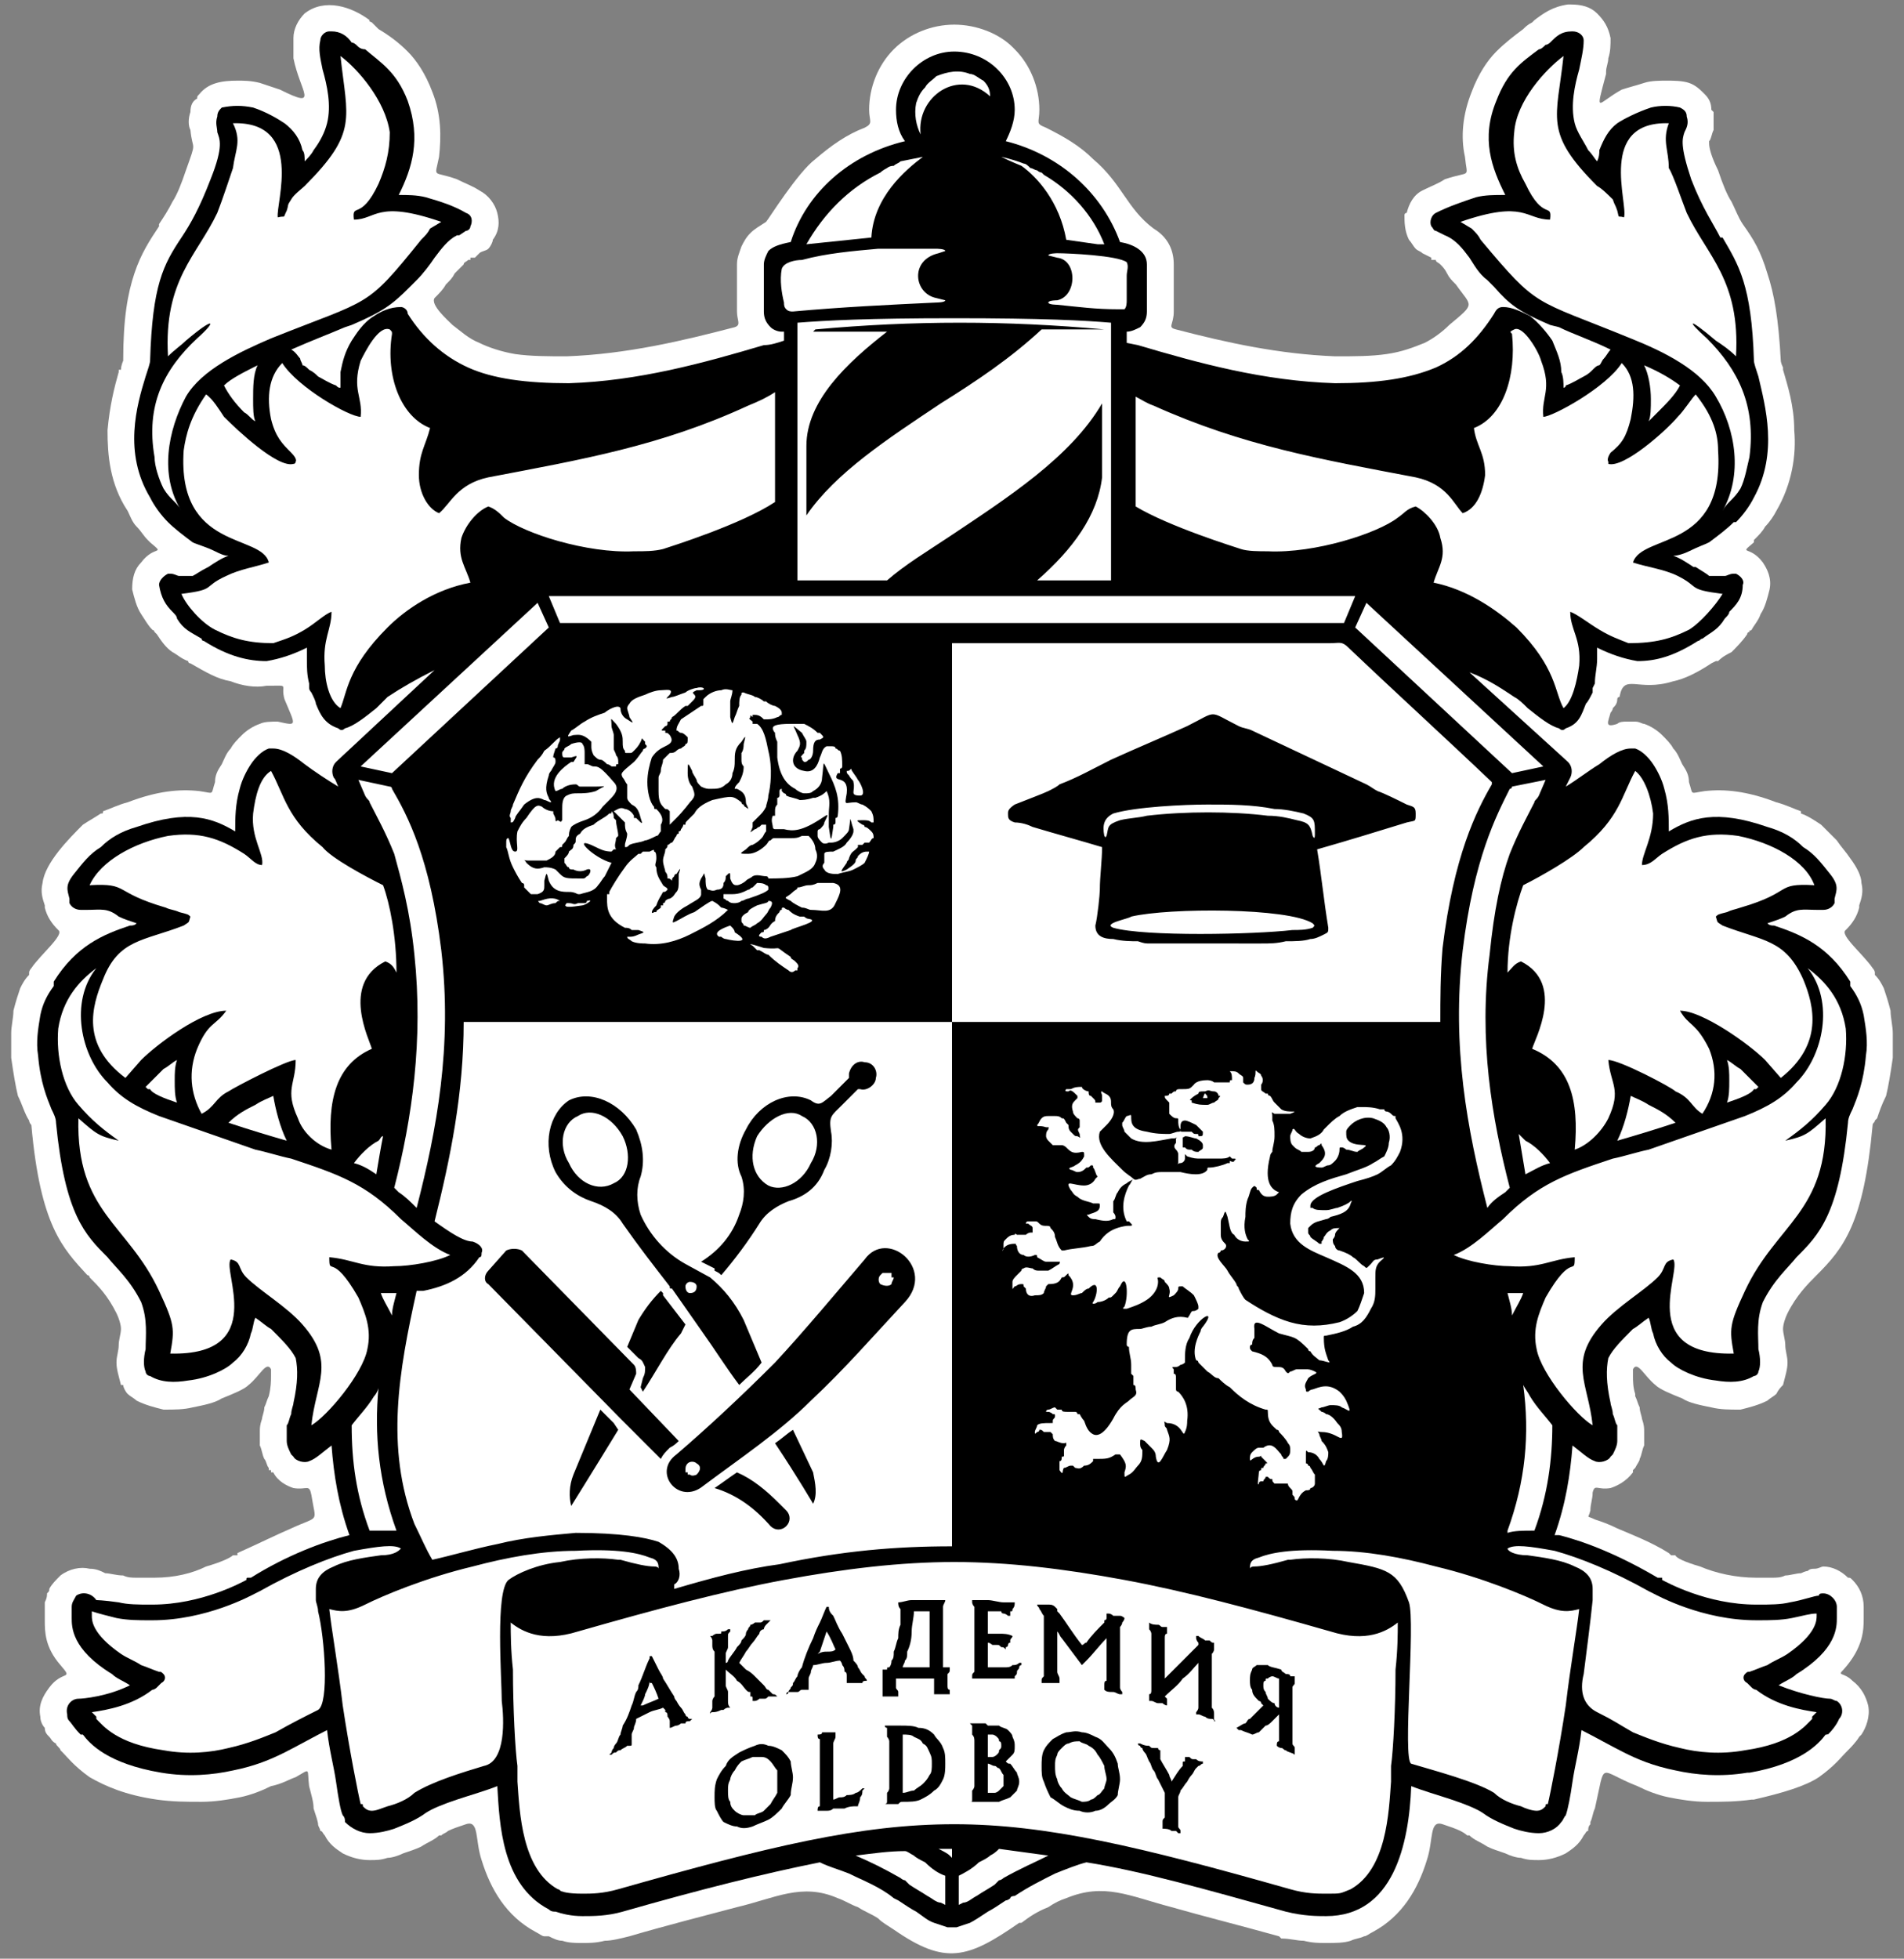 <?xml version="1.0" encoding="UTF-8"?>
<!DOCTYPE svg PUBLIC "-//W3C//DTD SVG 1.1//EN" "http://www.w3.org/Graphics/SVG/1.1/DTD/svg11.dtd">
<!-- Creator: CorelDRAW X7 -->
<svg xmlns="http://www.w3.org/2000/svg" xml:space="preserve" width="850px" height="874px" version="1.1" style="shape-rendering:geometricPrecision; text-rendering:geometricPrecision; image-rendering:optimizeQuality; fill-rule:evenodd; clip-rule:evenodd"
viewBox="0 0 850 874"
 xmlns:xlink="http://www.w3.org/1999/xlink">
 <rect x="0" y="0" width="850" height="874" fill="#808080" stroke="none"/>
 <defs>
  <style type="text/css">
   <![CDATA[
    .fil4 {fill:none;fill-rule:nonzero}
    .fil1 {fill:black}
    .fil2 {fill:white}
    .fil3 {fill:black;fill-rule:nonzero}
    .fil0 {fill:white;fill-rule:nonzero}
   ]]>
  </style>
 </defs>
 <g id="Слой_x0020_1">
  <g id="_671417368">
   <path class="fil0" d="M719 664c-6,1 -7,-2 -8,2 0,3 -1,5 -1,8 -1,4 -2,2 2,4 3,1 6,2 10,4 7,3 15,6 23,11l1 1 0 0c1,0 1,0 1,0l1 0c0,1 4,3 11,5 7,3 16,5 25,5l0 0 0 0 0 0 0 0 1 0 1 0 0 0 0 0 0 0 0 0 0 0c1,0 3,0 5,0 2,0 4,0 6,-1 2,0 5,-1 7,-1 2,-1 3,-1 3,-1 1,-1 2,-1 3,-1l0 0 0 0c2,0 3,-1 4,-1 4,0 8,2 11,5 1,0 1,0 2,1 3,3 5,7 5,12 0,0 0,-1 0,5l0 0 0 0 0 0 0 0 0 0 0 0 0 0c0,5 0,13 -9,23 -3,3 0,1 4,5 4,3 6,7 7,11 1,5 -1,10 -3,13l0 0 -1 1c0,0 -1,2 -5,6 0,0 0,0 -1,1l0 0c-2,2 -5,6 -12,11 -6,4 -16,7 -29,10 0,0 0,0 -1,0 -7,1 -13,1 -20,1l0 0c-6,0 -12,-1 -17,-2 -5,-1 -10,-3 -14,-5 -18,-7 -14,-12 -19,10 -1,2 -1,4 -2,6 0,0 0,1 0,1 -1,1 -1,2 -1,3 -1,0 -1,1 -2,2 -2,4 -5,6 -8,8 -4,2 -8,3 -12,3 -3,0 -5,0 -8,-1 -2,0 -5,-1 -7,-2 -3,-1 -6,-2 -8,-3 -3,-2 -6,-3 -8,-5l0 0 0 0 0 0 -1 0c0,0 -1,-1 -3,-2 -2,-1 -5,-2 -8,-3 -6,-2 -4,7 -7,16 -4,13 -11,25 -24,32 -2,1 -3,2 -4,2 -2,1 -4,1 -6,2 -3,1 -7,1 -11,1 -3,0 -6,0 -10,-1 -3,0 -6,-1 -10,-1l0 0c-1,-1 -1,-1 -1,-1 -18,-5 -34,-9 -48,-13 -19,-5 -30,-11 -47,-4 -3,1 -5,2 -8,4 -5,2 -8,4 -12,7l-1 0 0 0 0 0 0 0 0 0c-23,16 -33,19 -56,3 -3,-2 -5,-3 -7,-5 -3,-2 -6,-3 -9,-5 -3,-1 -6,-3 -9,-4 -16,-7 -28,0 -45,4 -15,4 -31,8 -48,13l0 0 0 0 0 0 0 0 0 0c-4,1 -8,2 -11,2 -4,1 -7,1 -10,1 -3,0 -6,0 -9,-1 -2,0 -4,-1 -6,-2 0,0 0,0 -1,0 0,0 0,0 -1,0 -1,0 -2,-1 -4,-2 -13,-7 -20,-19 -24,-32 -3,-9 -1,-18 -7,-16 -3,1 -6,2 -8,3 -1,1 -2,1 -3,2l0 0 -1 0 0 0 0 0c-2,2 -5,3 -8,5 -2,1 -5,2 -8,3 -2,1 -5,2 -7,2 -3,1 -5,1 -8,1 -4,0 -8,-1 -12,-3 -3,-2 -6,-4 -8,-8 -1,-1 -1,-2 -2,-2l0 0 0 0c0,-1 -1,-2 -1,-3l0 0c0,-1 -1,-4 -2,-7 0,-3 -1,-6 -2,-10 -1,-8 1,-8 -6,-4 -3,1 -6,3 -11,4 -4,2 -9,4 -14,5 -5,1 -11,2 -17,2 -7,0 -13,0 -20,-1l0 0c-14,-2 -23,-6 -30,-10 -7,-5 -10,-9 -12,-11l0 0 0 0 -1 -1c0,-1 -2,-2 -2,-3 -2,-1 -2,-2 -3,-3 -1,-1 -2,-2 -2,-4 -1,-1 -2,-3 -2,-5l0 0 0 0c-1,-5 1,-9 4,-13 6,-8 11,-3 5,-10 -7,-8 -7,-15 -7,-20 0,0 0,-1 0,-1l0 0 0 0 0 0 0 0c0,-3 0,-5 0,-5 0,-1 0,-1 0,-2 1,-2 1,-3 1,-4 1,-1 1,-1 1,-2 1,-2 3,-4 5,-6 4,-3 9,-4 13,-3 3,0 5,1 7,2 2,0 5,1 8,1 2,1 4,1 6,1 2,0 4,0 5,0l0 0 0 0 1 0 0 0 0 0 0 0c1,0 1,0 1,0 1,0 1,0 1,0 9,0 17,-2 23,-5 7,-2 11,-4 12,-5 0,0 0,0 1,0 0,0 0,0 1,0l0 -1c9,-4 17,-8 24,-11 13,-6 11,-2 9,-15 -1,-5 -2,-2 -8,-3 -3,-1 -7,-3 -9,-7l-1 0 0 0 0 0 0 0 0 0 0 -1 0 0 0 0c0,0 0,0 0,0l-1 0 0 0 0 -1c-1,-1 -1,-3 -2,-4 -1,-2 -1,-4 -2,-6 0,-2 0,-4 0,-6 0,-2 0,-3 1,-6 0,-1 1,-3 1,-5l0 0 0 0 0 0c1,-2 1,-3 2,-5l0 0 0 0c1,-4 1,-7 1,-9 0,-1 0,-3 0,-3 -2,-4 -5,3 -10,7 -2,2 -7,4 -12,6 -3,2 -8,3 -13,4 -4,1 -8,1 -13,1 -4,-1 -8,-2 -12,-4 -1,-1 -3,-2 -4,-3 -1,-1 -2,-3 -2,-4 0,0 -1,0 -1,0 -1,-4 -2,-7 -2,-10 0,-3 1,-5 1,-8 0,-2 1,-5 1,-7 0,-2 -1,-5 -2,-7 -4,-8 -8,-12 -12,-16 0,0 0,-1 -1,-1l0 0 0 0 0 0 0 0 0 0c-11,-12 -21,-22 -25,-67l0 0c-1,-1 -1,-2 -1,-2l0 0 0 0c-2,-3 -3,-7 -5,-11 -1,-4 -2,-10 -3,-17 0,-3 0,-7 0,-11 0,-3 1,-7 1,-10 1,-4 2,-7 3,-10 1,-2 2,-4 4,-6l0 -1c0,-1 1,-2 1,-2 4,-6 15,-15 12,-17 -3,-3 -5,-6 -6,-10 0,0 0,0 0,-1l0 0 0 0c-1,-3 -2,-6 -1,-10 1,-9 12,-20 18,-26 3,-2 5,-3 8,-5 1,0 1,0 1,-1 3,-1 7,-3 11,-4 13,-5 23,-6 32,-5 7,1 5,2 7,-4 0,-3 1,-5 3,-8 1,-2 2,-5 4,-7 1,-2 3,-4 5,-6 2,-2 5,-4 8,-5 2,-1 5,-1 8,-1 9,2 8,2 3,-10 -2,-7 3,-6 -8,-6 -5,1 -11,0 -16,-2 -6,-1 -11,-4 -18,-8l0 0c-1,0 -1,-1 -1,-1l0 0 0 0 0 0c-3,-1 -5,-3 -7,-4 -3,-2 -5,-5 -7,-8 -1,-1 -1,-1 -1,-1l0 0 0 0c-1,-2 0,0 -1,-1 -2,-2 -3,-4 -5,-7 -2,-3 -3,-7 -4,-11 0,-5 1,-9 4,-12 6,-8 11,-3 4,-9l-1 -1c-2,-2 -3,-4 -5,-6 -2,-2 -3,-5 -4,-7 -8,-12 -9,-25 -9,-36 1,-11 3,-19 5,-26 0,0 0,-1 0,-1l0 0 1 0 0 0 0 0c0,-2 1,-4 1,-4 0,-19 2,-30 5,-39 3,-9 7,-15 11,-21 0,-1 0,-1 0,-1l0 0c2,-3 4,-6 6,-10 2,-3 4,-8 6,-14 5,-14 3,-8 2,-18 -1,-2 -1,-5 0,-8l0 0c0,-3 1,-5 3,-6 0,-1 0,-1 1,-2 4,-5 10,-6 17,-6 3,0 6,0 10,1 3,1 6,2 9,3 18,9 9,1 6,-14 0,-3 0,-6 0,-9l0 0c0,-4 2,-8 5,-11 9,-7 21,-3 29,3l0 0c0,1 -1,0 1,1l0 0c1,1 2,2 3,3l0 0c5,3 9,6 13,10 4,4 8,10 11,18 4,10 4,20 3,29 -2,10 -3,6 8,10 4,2 7,3 10,5 4,2 7,6 8,10l0 0 0 0c1,4 1,8 -2,12 0,1 -1,3 -2,4 -1,1 -3,1 -4,2l-2 2c-1,0 -1,0 -2,0l0 1 0 0c0,0 -1,0 -1,0 -1,1 -2,1 -2,2 -1,1 -2,2 -4,4 -1,2 -2,3 -4,5 -1,2 -3,4 -5,6 -2,3 6,10 8,12 4,3 7,6 12,8 4,2 10,4 16,5l0 0c7,1 15,1 23,1 27,-1 52,-7 75,-13 3,-1 1,-3 1,-7l0 -21c0,-3 1,-5 2,-8l0 0c1,-2 2,-4 4,-6l0 0 0 0c2,-2 4,-3 7,-5 1,-1 14,-22 22,-28 7,-6 14,-11 22,-14 4,-2 2,-3 2,-8 0,-10 4,-20 11,-27 7,-7 17,-11 27,-11 10,0 20,4 26,10 1,1 1,1 1,1 7,7 11,17 11,27 0,6 -2,6 3,8 8,4 15,8 21,14 13,11 15,22 27,31 5,3 9,8 9,16l0 21c0,6 -3,7 1,8 23,6 46,11 71,12 9,0 16,0 23,-1l0 0 0 0c7,-1 12,-3 17,-5 4,-2 8,-5 11,-8 12,-10 10,-8 3,-18 -2,-2 -3,-3 -4,-5 -1,-2 -2,-3 -3,-4 -1,-1 -2,-1 -2,-2l0 0c-1,0 -1,0 -1,0 0,0 0,0 -1,0l0 -1 0 0 0 0 0 0 -4 -2c-1,-1 -2,-1 -3,-2 -1,-1 -2,-3 -3,-4 -2,-4 -2,-8 -2,-11 0,-1 1,-1 1,-1 1,-4 3,-8 7,-10 4,-2 7,-3 10,-5 12,-4 10,0 9,-10 -2,-9 -1,-19 3,-29 3,-8 7,-14 11,-18 4,-4 8,-7 12,-10l0 0c1,-1 2,-2 4,-3l0 0c1,-1 0,0 1,-1l0 0c4,-3 8,-6 15,-7 1,0 1,0 1,0l0 0 0 0 0 0c5,0 9,1 12,4 3,3 5,6 6,11 0,0 0,0 0,0 0,3 0,6 -1,9 0,2 -1,4 -1,6 0,1 0,1 0,1l0 0 0 0 0 0 0 0c-5,19 -4,13 7,7 3,-1 7,-2 10,-3 3,-1 7,-1 10,-1 3,0 7,0 10,1l0 0c3,1 5,3 7,5l0 0c2,2 3,4 3,7 0,0 0,0 1,1 0,3 0,6 0,8 -1,2 -1,4 -2,5 0,0 0,0 0,1 0,2 1,6 4,12 2,6 4,11 6,14 2,4 3,7 5,10l0 0 0 0 0 0 0 0 0 0c5,7 8,12 11,22 3,9 5,20 6,39 0,0 0,1 1,3 0,1 0,1 0,1l0 0 0 0c2,7 5,16 5,27 1,11 -1,24 -8,36 -1,2 -3,5 -5,7 -1,2 -3,4 -5,6l0 1c-7,6 -2,1 4,9 2,3 4,7 3,12 -1,4 -2,8 -4,11 -1,3 -3,5 -4,7 -1,1 -1,0 -1,0 0,1 0,1 0,1 0,0 -1,0 -1,1 -2,3 -5,6 -7,8 -2,1 -4,2 -6,4 -1,0 -1,0 -1,0l0 0 0 0 -2 1c-6,4 -12,7 -17,8 -16,5 -22,-4 -24,7 -1,0 -1,1 -1,1l0 0 0 0c0,2 -1,3 -2,4 0,0 0,0 0,0 0,1 -1,2 -1,2 -1,4 -3,7 3,5 1,-1 3,-1 4,-1l0 0c2,0 3,0 4,0l0 0c2,0 3,1 4,1 3,1 6,3 8,5 2,2 4,4 5,6 2,2 3,5 4,7 2,3 3,5 3,8 2,6 0,5 7,4 9,-1 19,0 32,5 4,1 8,3 11,4l0 0 0 1c3,1 6,3 9,5 2,2 5,5 7,7l0 0 0 0c2,3 4,5 6,8l0 0c3,4 5,8 5,11 1,4 0,7 -1,10l0 0c0,1 0,1 0,1 -1,4 -3,7 -6,10 -3,2 8,11 12,17 0,0 1,1 1,2l0 1c2,2 3,4 4,6 1,3 2,6 3,10 0,3 1,7 1,10 0,4 0,8 0,11 -1,7 -2,13 -3,17 -2,4 -3,7 -4,10 0,0 0,0 -1,1l0 0 0 0 0 0 0 0c0,1 -1,1 -1,2 -4,44 -13,55 -25,67 0,0 0,0 0,0l0 0 0 0 0 0c-4,4 -9,9 -13,17 -1,2 -2,5 -2,7 0,2 1,5 1,7 0,3 1,5 1,8 0,3 -1,6 -2,10l0 0c-1,1 -2,2 -3,4 -1,1 -3,2 -4,3 -4,2 -8,3 -12,4 -5,0 -9,0 -13,-1 -5,-1 -10,-2 -13,-4 -5,-2 -10,-4 -12,-6 -5,-4 -8,-11 -10,-7 0,0 0,2 0,3 0,2 0,5 1,8 0,1 0,1 0,1 1,2 1,3 2,5l0 0 0 0 0 0c0,2 1,4 1,5 1,3 1,4 1,6 0,2 0,4 0,6 -1,2 -1,4 -2,6 0,1 -1,2 -2,4 0,0 0,0 -1,1 0,0 0,1 0,1l0 0 0 0c-3,4 -7,6 -10,7z"/>
   <path class="fil1" d="M79 492c-1,-3 -1,-6 -1,-10 0,-3 0,-6 1,-9 -2,1 -4,3 -6,4 -3,3 -6,6 -8,8l1 1c0,0 0,0 1,0 1,2 6,4 12,6zm704 -6c-1,2 -6,4 -12,6 1,-3 1,-6 1,-10 0,-3 0,-6 -1,-9 2,1 4,3 6,4 3,3 6,6 8,8l-1 1c0,0 0,0 -1,0zm-35 15c-9,3 -19,6 -26,8 3,-6 5,-14 6,-20 2,1 5,2 8,4 4,2 8,4 12,8zm-56 18c-4,1 -7,3 -11,5 -1,-6 -2,-12 -3,-18 1,1 2,2 3,3 4,2 8,6 11,10zm10 126c4,3 7,6 10,7 2,1 6,0 7,-2l0 0c0,0 0,0 0,0l1 -1 0 0c1,-2 2,-4 2,-6 0,-2 0,-4 0,-7 -1,-1 -1,-3 -2,-5 0,-2 -1,-4 -1,-5 -2,-9 -2,-15 -1,-20 2,-4 6,-8 11,-13 2,-1 4,-3 7,-5 1,2 1,5 2,7 1,5 4,10 8,13 3,3 11,7 20,8 6,1 12,1 17,-2 1,0 2,-1 2,-2 1,-2 1,-6 0,-10 0,-6 -1,-13 2,-21 5,-10 11,-15 15,-20 10,-10 19,-19 23,-60 0,-2 1,-4 2,-6 2,-5 5,-12 6,-24 1,-6 0,-12 -1,-18 -1,-5 -3,-9 -6,-13 0,-1 0,-2 0,-2 -10,-16 -22,-21 -34,-25 -1,0 -2,0 -3,-1 3,-1 6,-2 8,-3 5,-4 8,-3 14,-3 1,0 2,0 3,0 2,0 4,-1 5,-3 0,-1 0,-2 0,-2 1,-4 2,-6 -2,-11l0 0c-4,-5 -7,-9 -12,-12 -4,-4 -9,-7 -16,-9 -23,-8 -34,-4 -44,2 0,-6 0,-12 -2,-19 -1,-4 -3,-8 -5,-11 -2,-3 -5,-6 -8,-7 -1,0 -2,0 -2,0l0 0c-4,0 -9,3 -14,7 -5,3 -10,7 -15,10l2 -4c1,-2 1,-5 -1,-7l-44 -40c8,3 14,7 20,11l0 0 0 0c2,1 4,3 6,5 5,4 10,8 14,9 1,1 2,1 3,0 6,-2 7,-6 9,-11 1,-1 2,-3 3,-5 0,0 0,-1 0,-2l0 0c1,-2 1,-2 1,-2 0,-4 1,-7 1,-11 0,-2 0,-3 0,-5 6,3 12,5 18,6 8,0 16,-2 27,-9 1,0 1,-1 2,-1 4,-3 7,-4 10,-9 1,-1 2,-2 2,-3 3,-3 6,-6 6,-12 1,-2 -1,-4 -3,-5 -1,0 -1,0 -1,0l0 0c-2,0 -3,1 -4,1 -4,0 -6,0 -7,0 -1,-1 -3,-2 -6,-4 0,0 0,0 -1,0l0 0 0 0c-3,-2 -6,-4 -9,-5 2,0 5,-1 7,-2 4,-2 7,-3 9,-4 4,-3 8,-6 11,-9 0,0 0,0 1,0 3,-3 6,-7 8,-11 11,-20 5,-41 2,-54 -1,-3 -2,-6 -2,-7 -1,-34 -7,-43 -14,-55l-1 0c-3,-6 -8,-13 -13,-26 -5,-15 -4,-18 -3,-21 1,-2 2,-4 1,-7 0,-2 -1,-3 -3,-4l0 0c-4,-1 -9,-1 -13,0 -6,2 -12,5 -15,7 -4,3 -6,7 -8,12 0,1 0,3 -1,5 -1,-1 -2,-3 -4,-5 -2,-4 -5,-8 -6,-12 -2,-8 0,-17 2,-24 1,-5 2,-9 2,-13 0,-2 -2,-4 -5,-4l0 0c-5,0 -7,2 -10,5 0,0 -1,1 -2,1 -1,1 -2,2 -3,2 -8,6 -14,10 -19,23 -7,17 -2,30 4,42 -5,0 -9,0 -13,1 -6,2 -12,4 -18,7 -2,1 -3,4 -2,6 1,1 1,2 2,2l4 2c0,0 0,0 0,0l0 0c5,2 8,6 11,10 2,3 4,7 8,10 1,1 2,2 3,3 7,8 11,11 25,17l4 1c6,3 15,6 23,10 -1,1 -2,3 -3,4 -1,1 -1,2 -2,3 -1,0 -2,1 -3,2 -1,1 -2,2 -4,3 -2,1 -5,3 -8,4 0,1 -1,1 -1,1 0,-2 0,-5 -1,-7 0,-5 -2,-9 -4,-14 -2,-3 -6,-8 -10,-11 -4,-2 -8,-4 -12,-4 -2,0 -3,1 -4,3l0 0c-7,11 -15,19 -26,24 -12,5 -26,7 -45,7 -32,-1 -61,-9 -88,-17l-5 -1 0 -5c0,0 0,0 0,0 2,0 4,-1 6,-2 2,-2 3,-4 3,-7l0 -21c0,-6 -6,-9 -12,-10 -8,-22 -27,-39 -51,-45 2,-4 4,-9 4,-14 0,-14 -12,-26 -27,-26 -14,0 -26,12 -26,26 0,5 1,10 4,14 -25,6 -44,23 -51,45 -5,1 -8,2 -10,4 -1,2 -2,4 -2,6l0 21c0,3 1,5 3,7 1,1 3,2 5,2 1,0 1,0 1,0l0 4c-3,1 -6,2 -9,2 -27,8 -56,16 -87,17 -19,0 -34,-2 -45,-7 -11,-5 -20,-13 -27,-24l0 0c0,-2 -2,-3 -3,-3 -5,0 -9,2 -12,4 -5,3 -8,8 -10,11 -3,5 -4,9 -5,14 0,2 0,5 0,7 -1,0 -1,0 -2,-1 -3,-1 -6,-3 -8,-4 -1,-1 -2,-2 -4,-3 -1,-1 -2,-2 -3,-2 0,-1 -1,-2 -1,-3 -1,-1 -2,-3 -4,-4 9,-4 17,-7 24,-10l3 -1c14,-6 18,-9 26,-17 1,-1 2,-2 3,-3 3,-3 6,-7 8,-10 3,-4 6,-8 10,-10l0 0c0,0 0,0 1,0l3 -2c1,0 2,-1 2,-2 1,-2 1,-5 -2,-6 -5,-3 -11,-5 -18,-7 -4,-1 -8,-1 -12,-1 6,-12 10,-25 4,-42 -5,-13 -12,-17 -19,-23 -2,0 -3,-1 -4,-2 0,0 -1,-1 -2,-1 -2,-3 -5,-5 -9,-5l-1 0c-2,0 -4,2 -4,4 -1,4 0,8 1,13 2,7 4,16 2,24 -1,4 -3,8 -6,12 -1,2 -3,4 -4,5 0,-2 0,-4 -1,-5 -1,-5 -4,-9 -8,-12 -3,-2 -8,-5 -14,-7 -5,-1 -9,-1 -14,0l0 0c-1,1 -2,2 -2,4 -1,3 0,5 0,7 1,3 3,6 -3,21 -5,13 -9,20 -13,26l0 0c-8,12 -13,21 -14,55 0,1 -1,4 -2,7 -4,13 -10,34 2,54 2,4 5,8 8,11 0,0 0,0 0,0 3,3 7,6 11,9 2,1 6,2 10,4 2,1 4,2 6,2 -3,1 -6,3 -9,5l0 0 0 0c0,0 0,0 0,0 -4,2 -5,3 -7,4 -1,0 -3,0 -6,0 -1,0 -2,-1 -4,-1l0 0c-1,0 -1,0 -1,0 -2,1 -4,3 -4,5 1,6 3,9 6,12 1,1 2,2 2,3 3,5 6,6 11,9 0,0 0,1 1,1 11,7 20,9 28,9 6,-1 12,-3 18,-6 0,2 0,3 0,5 0,4 0,7 1,11 0,0 0,0 0,2l0 0c0,1 1,2 1,2 1,2 2,4 2,5 2,5 4,9 10,11 1,1 2,1 3,0 4,-1 9,-5 14,-9 2,-2 4,-4 5,-5l0 0 0 0c6,-4 13,-8 21,-12l-44 41 0 0c-2,2 -2,5 -1,7 1,1 1,2 2,4 -5,-3 -11,-7 -15,-10 -5,-4 -10,-7 -14,-7l0 0c0,0 -1,0 -2,0 -3,1 -6,4 -8,7 -2,3 -4,7 -5,11 -2,7 -2,13 -2,19 -10,-6 -21,-10 -44,-2 -7,2 -12,5 -16,9 -5,3 -8,7 -12,12l0 0c-4,5 -3,7 -2,11 0,0 0,1 0,2 1,2 3,3 5,3 1,0 2,0 3,0 6,0 9,-1 14,3 2,1 5,2 8,3 -1,1 -2,1 -3,1 -12,4 -24,9 -34,25 0,0 0,1 0,2 -3,4 -5,8 -6,13 -1,6 -2,12 -1,18 1,12 4,19 6,24 1,2 2,4 2,6 4,41 13,50 23,60 4,5 10,10 15,20 3,8 2,15 2,21 -1,4 -1,8 0,10 0,1 1,2 2,2 5,3 11,3 17,2 9,-1 17,-5 20,-8 4,-3 7,-8 8,-13 1,-2 1,-5 2,-7 3,2 5,4 7,5 5,5 9,9 11,13 1,5 1,11 -1,20 0,1 -1,3 -1,5 -1,2 -1,4 -2,5 0,3 0,5 0,7 0,2 1,4 2,6l0 0 1 1c0,0 0,0 0,0l0 0c1,2 5,3 7,2 3,-1 6,-4 10,-7 1,13 3,26 8,40 -12,3 -28,9 -44,19l-1 0c-1,0 -1,0 -1,1 -2,1 -20,11 -42,11l0 0 0 0 0 0 0 0 0 0c-1,0 -1,0 -1,0 -5,0 -10,0 -14,-1 -7,-1 -10,-1 -10,-1 -2,-3 -6,-4 -9,-2 -1,2 -2,3 -2,5l0 0c0,0 0,3 0,5l0 0c0,4 0,14 18,25l0 0c2,2 5,3 8,5 -10,5 -21,6 -23,6l0 0 0 0 0 0c-3,0 -6,3 -5,7 0,1 0,2 1,3 1,1 2,3 5,6l0 0c0,0 0,0 1,0 3,4 11,13 35,17l0 0c12,2 23,1 32,-1 10,-2 17,-5 23,-8 0,0 0,0 0,0 6,-3 13,-7 19,-10 1,9 3,16 4,23 1,7 2,13 3,15l0 0c1,1 1,2 1,3 3,3 7,5 11,5 4,0 8,-1 11,-2 5,-2 10,-4 14,-7l0 0c3,-2 8,-4 14,-6 6,-2 13,-4 18,-6 1,17 2,44 23,55 1,1 2,1 3,1 3,1 7,2 12,2 5,0 11,0 18,-2l0 0 0 0c35,-10 63,-17 88,-22 4,2 8,3 13,5 6,3 14,6 20,11 2,1 2,1 2,1 3,2 6,4 8,5 3,2 5,4 8,5l6 2 0 0c1,0 3,0 4,0l6 -2c2,-1 5,-3 8,-5 2,-1 5,-3 8,-5 0,0 1,0 2,-1 0,-1 2,-1 2,-1 6,-4 12,-7 18,-10 5,-2 10,-4 14,-5 25,4 53,12 89,22 0,0 0,0 0,0 8,2 14,2 18,2 30,0 37,-32 38,-58 5,2 12,4 18,6 6,2 11,4 14,6l0 0 0 0c4,3 9,5 14,7 3,1 7,2 11,2 4,0 8,-2 10,-5 1,-1 1,-2 2,-3 0,0 0,0 0,0 1,-3 2,-8 3,-15 1,-7 3,-14 4,-23 6,3 13,7 19,10l0 0 0 0c6,3 13,6 23,8 9,2 20,3 32,1l1 0c23,-4 31,-13 34,-17 1,0 1,0 1,-1l0 1c4,-4 5,-7 5,-7 2,-2 2,-6 -1,-8 -1,0 -2,-1 -3,-1l0 0 0 0 0 0c-3,0 -13,-2 -23,-6 3,-2 6,-3 8,-5l0 0c18,-11 18,-21 18,-25l0 0 0 0c0,-1 0,-5 0,-5 0,-3 -3,-6 -6,-6 -1,0 -2,0 -2,1 -2,0 -7,2 -13,3 -4,1 -9,1 -14,1 0,0 0,0 -1,0l0 0 0 0 0 0c-22,0 -40,-10 -42,-11l0 -1 0 0c0,0 0,0 -1,0l0 0 -1 0c-17,-10 -32,-16 -44,-19 -1,0 -1,0 -2,0 5,-14 7,-27 8,-40zm-534 -121c1,-6 2,-12 3,-17 -1,0 -1,1 -2,2 -4,2 -8,6 -11,10 4,1 7,3 10,5zm-40 -15c-3,-6 -5,-14 -6,-20 -2,1 -5,2 -8,4 -4,2 -8,4 -12,8 9,3 19,6 26,8zm606 -346c7,3 12,6 16,9 -2,4 -6,8 -10,12 -1,1 -3,3 -4,4 1,-2 1,-6 1,-10 0,-5 -1,-11 -3,-15l0 0zm-619 0c-6,3 -12,6 -15,9 2,4 5,8 9,12 2,1 3,3 5,4 -1,-2 -1,-6 -1,-10 0,-5 0,-11 2,-15l0 0zm-71 554c0,0 0,-1 0,0l0 0z"/>
   <path class="fil2" d="M542 487c1,0 2,1 2,2 1,0 1,0 0,1 0,1 -1,1 -2,2 0,0 0,0 0,0 -1,0 -2,1 -3,1 -3,0 -4,0 -7,-1 0,0 0,0 0,-1 -1,0 -1,0 0,-1 0,0 1,-1 3,-2 0,-1 1,-1 2,-1 0,0 1,0 1,0 2,-1 2,0 4,0zm-229 76c8,-5 14,-12 17,-21l0 0c2,-5 3,-11 1,-17 -3,-6 -2,-14 2,-21 6,-12 19,-18 29,-13 4,3 5,1 9,-2l8 -8c0,-1 0,-2 0,-2 1,-4 4,-6 7,-5 4,0 6,4 5,7 0,3 -4,6 -7,5l-1 0 -7 7c-5,5 -6,5 -5,12 1,5 0,12 -3,17 -3,8 -9,12 -16,14 -5,2 -10,5 -13,10l0 0c-5,8 -11,16 -17,23 -1,-1 -1,-1 -3,-2 0,0 0,0 0,-1l-6 -3zm-7 28l-2 4c-6,7 -11,17 -17,26l-1 -2 1 -4c1,-2 1,-3 1,-5 -1,-2 -1,-3 -3,-4l-5 -5 5 -12c3,-5 6,-9 10,-13l1 1 0 0 0 0 0 0c0,0 0,1 0,1l0 0 10 13zm-30 47c-11,18 -21,34 -21,34 -1,-4 -1,-9 1,-14l12 -29 6 6 2 3zm67 -109c6,3 15,-1 19,-10 5,-8 3,-18 -4,-21 -6,-4 -15,1 -20,9 -4,9 -2,18 5,22zm-89 -38c10,-5 23,1 30,13 3,7 4,14 2,21 -2,5 -2,11 0,17l0 0c4,9 11,17 20,22l11 6c6,5 11,11 15,19l8 19c-3,4 -7,7 -10,10 -6,-8 -11,-16 -16,-23l-14 -20c-1,0 -1,0 -1,-1 -7,-9 -14,-18 -21,-28l0 0c-3,-5 -8,-8 -14,-10 -6,-2 -12,-6 -16,-13 -6,-12 -3,-26 6,-32zm54 81c-1,0 -2,1 -2,2 0,2 1,3 2,3 2,0 3,-1 3,-3 0,-1 -1,-2 -3,-2zm46 66l9 19c1,5 2,10 0,14 0,0 -7,-12 -17,-27 3,-2 5,-4 8,-6zm-100 -119c4,9 13,13 20,9 7,-3 8,-13 4,-21 -5,-9 -14,-13 -20,-9 -7,3 -9,13 -4,21zm23 114l-59 -60c-2,-1 -2,-4 0,-6l8 -9c2,-1 5,-1 7,0l50 51c1,1 1,3 1,4l-3 7 22 23c-1,1 -2,2 -4,3l0 0c-2,2 -3,3 -4,5l-18 -18zm52 24c7,3 13,8 19,14 1,1 2,2 3,3 2,2 2,5 0,7 -2,2 -5,2 -7,0 -7,-8 -15,-14 -25,-17 3,-2 7,-5 10,-7zm-15 6c16,-12 34,-24 48,-38 15,-14 28,-29 42,-44 14,-15 -8,-33 -18,-19 -12,14 -27,32 -40,46 -15,15 -30,29 -44,41 -11,8 1,23 12,14zm-7 -5l0 0 0 0 0 0 0 0 0 0 0 0 0 0 0 0 0 0 0 0 0 0 0 0 0 0 0 0 0 0 0 0 0 0 0 0 0 0 0 0 0 0 0 0 0 0 0 0 0 0 0 0 0 0 0 0 0 0 0 0 0 0 0 0 0 0 0 0 0 0 0 0 1 0 0 0 0 0 0 0 0 0 0 0 0 0 0 0 0 0 0 0 0 0 0 0 0 0 0 0 0 0 0 0 0 0 0 0 0 0 0 0 0 0 0 0 0 0 0 0 0 0 0 0 0 0 0 0 0 0 0 0 0 0 0 0 0 0 0 0 0 0 0 0 0 0 0 0 0 0 0 0 0 0 0 0 0 0 0 0 0 0 0 0 0 0 0 0 0 0 0 0c1,1 3,0 3,0 2,-2 2,-4 0,-5 -1,-1 -3,-1 -4,0 -1,1 -1,2 -1,3l0 0 0 0 0 0 0 0 0 0 0 0 0 0 0 0 0 0 0 0 0 0 0 0 0 0 0 0 0 0 0 0 0 0 0 0 0 0 0 0 0 0 0 0 0 0 0 0 0 0 0 0 0 0 0 0 0 0 0 1 0 0 0 0 0 0 0 0 0 0 0 0 0 0 0 0 0 0 0 0 0 0 0 0 0 0 0 0 0 0 0 0 0 0 0 0 0 0 0 0 0 0 0 0 0 0 0 0 0 0 0 0 0 0 0 0 0 0 1 0 0 0 0 0 0 0 0 0 0 0 0 0 0 0 0 0 0 0 0 0 0 0 0 0 0 0 0 0 0 0 0 0 0 0 0 0 0 0 0 0 0 0 0 0 0 0 0 0 0 0 0 0 0 1zm87 -90l0 0 0 0 0 0 0 0 0 0 0 0 0 0 0 0 0 0 0 0 0 0 0 0 0 0 0 0 0 0 0 0 0 0 0 0 0 0 0 0 0 0 0 0 0 0 0 0 0 0 0 0 0 0 0 0 0 0 1 0 0 0 0 0 0 0 0 0 0 0 0 0 0 0 0 0 0 0 0 0 0 0 0 0 0 0 0 0 0 0 0 0 0 0 0 0 0 0 0 0 0 0 0 0 0 0 0 0 0 0 0 0 1 0 0 0 0 0 0 0 0 0 0 0 0 0 0 0 0 0 0 0 0 0 0 0 0 0 0 0 0 0 0 0 0 0 0 0 0 0 0 0 0 0 0 0 0 0 0 0 0 0 0 0 0 0 1 0 0 0 0 0 0 0 0 0 0 0 0 0 0 0 0 0 0 0 0 0 0 0 0 0 0 0 0 0 0 0 0 0 0 0 0 0 0 0 0 0 0 0 0 0 0 0 0 0 0 0 0 0 0 0 0 0 0 0 1 0 0 0 0 0 0 0 0 0 0 0 0 0 0 0 0 0 0 0 0 1 0 0 0 0 0 0 0 0 0 0 0 0 0 0 0 0 0 0 0 0 0 0 0 0 0 0 0 0 0 0 0 0 0 0 0 0 0 0 0 0 0 0 0 0 0 0 0 0 0 0 0 0 0 0 0 0 0 0 0 0 0 0 0 0 0 0 0 0 0 0 0 0 0 0 0 0 0 0 0 0 0 0 0 0 0 0 0 0 0 0 0 0 0 0 0 0 0 0 0 0 0 0 0 1 0 0 0 0 0 0 0 0 0 0 1 0 0 0 0 0 0 0 0 0 0 0 0 0 0 0 0 0 0 0 0 0 0 0 0 0 0 0 0 0 0 0 0 0 0 0 0 0 0 0 0 0 0 0 0 0 0 0 0 0 0 0 0 0 0 0 0 0 0 0 0 0 0 0 0 0 0 0c0,1 -1,2 -1,3 -1,1 -3,1 -5,0 -1,-1 -1,-3 0,-4l1 -1zm192 -154c-3,1 -6,1 -9,1 -17,2 -66,3 -80,-1 -5,-2 7,-4 8,-5 17,-4 70,-4 81,3 1,1 1,1 0,2zm-33 7c-6,0 -13,0 -19,0 -6,0 -12,0 -14,0 -2,0 -4,0 -6,0 -3,0 -3,0 -6,-1 -3,0 -7,0 -11,-1 -4,0 -8,-1 -8,-6 1,-4 2,-14 2,-16 0,-6 1,-13 1,-19 -10,-3 -21,-6 -31,-9 -2,-1 -5,-2 -8,-2 -3,-1 -3,-2 -3,-4 0,-1 0,-2 3,-4 5,-2 13,-5 15,-6 2,-1 4,-2 5,-3 8,-3 15,-7 23,-11 11,-5 23,-10 34,-15 14,-7 9,-7 23,0 2,1 4,1 6,2 17,8 34,16 51,24 2,1 3,2 5,3 3,1 9,4 13,6 3,1 4,1 4,4 0,4 0,3 -4,4 -13,4 -26,8 -40,12 2,12 3,23 5,35 0,2 0,2 -2,3 -2,1 -4,2 -6,2 -3,1 -7,1 -11,1 -4,1 -7,1 -11,1 -2,0 -6,0 -10,0zm33 -48c-1,-5 -2,-6 -7,-7 -4,-1 -8,-2 -13,-2 -16,-2 -37,-2 -54,0 -4,1 -8,1 -12,2 -6,2 -5,3 -6,7 -1,1 0,1 -1,0 -1,-5 0,-8 4,-10 10,-3 32,-4 42,-4 10,0 20,0 30,2 4,0 9,1 13,2 5,2 5,3 5,9 0,1 0,3 -1,1zm-370 415c10,-2 9,-21 8,-29 0,-10 -3,-49 3,-54 4,-3 13,-7 23,-8 9,-2 19,-2 26,-1l1 0c7,2 12,3 15,3 2,0 2,1 2,1l0 0c0,-2 0,-4 -4,-5 -5,-2 -14,-4 -33,-3l0 0c-15,0 -31,3 -46,7 -21,5 -40,13 -48,17l0 0c-8,4 -12,3 -16,2 1,9 4,26 6,43 3,20 7,40 8,44 1,0 1,0 1,1 0,0 0,0 0,0 1,1 2,2 4,2 2,0 4,-1 7,-2 4,-1 9,-3 12,-6 8,-5 21,-9 31,-12zm-67 -89c6,-3 14,-4 21,-5l0 0c6,0 8,-2 9,-3 -3,-2 -10,-1 -21,1 -11,3 -26,9 -42,18l0 0 0 0 -2 1c-2,1 -22,12 -46,12l0 0 0 0 0 0 0 0 0 0 -1 0c0,0 0,0 0,0 -5,0 -10,0 -15,-1 -4,-1 -8,-2 -11,-3l0 1 0 0 0 0 0 1 0 0c0,2 0,8 13,17l0 0 0 0c3,2 6,3 9,5 3,1 5,2 8,3l0 0c1,0 1,0 2,1 1,1 1,3 -1,4 0,0 -1,1 -2,2 0,0 -1,1 -2,1 -9,7 -20,9 -27,10 1,1 1,1 2,2l0 0 0 0c0,0 0,1 0,1 3,3 9,11 30,14l0 0c11,2 21,1 29,-1 9,-2 16,-5 21,-7l0 0c7,-4 13,-7 19,-10 5,-3 3,-32 0,-44 0,-2 -1,-4 -1,-5 0,-3 0,-4 0,-5 0,0 0,0 0,0l0 0c0,-5 3,-8 8,-10zm427 144c7,2 12,2 16,2 7,0 6,0 11,-2 16,-9 17,-34 18,-48 0,-3 0,-5 0,-7l0 0 0 0c1,-7 2,-26 2,-43 1,-9 1,-16 1,-21 -5,4 -14,9 -30,4l0 0c-35,-10 -65,-18 -92,-23 -27,-5 -52,-8 -76,-8 -24,0 -49,3 -76,8 -27,5 -57,13 -92,23l0 0c-16,5 -25,0 -30,-4 0,5 0,12 1,21 0,17 1,36 2,43 0,0 0,0 0,0 0,2 0,4 0,7 1,14 2,39 18,48 1,0 1,1 2,1l0 0c0,0 2,1 9,1 4,0 9,0 16,-2 67,-19 108,-29 150,-29 41,0 83,10 150,29zm-298 -73c2,-3 3,-6 4,-9 1,-2 1,-4 2,-6 1,-1 1,-2 1,-3 2,-4 3,-8 5,-12 0,0 0,0 0,-1 0,0 0,0 0,0 0,0 0,0 0,0 0,0 1,0 1,0 0,0 0,0 0,0 1,2 2,4 3,6 1,2 2,3 2,4 2,3 3,5 5,8 0,1 1,2 1,2 1,2 2,3 2,3 1,1 1,2 2,3 0,0 0,1 1,1 0,1 1,1 1,1 0,0 0,0 1,0 -1,1 -1,1 -1,1 -1,0 -2,0 -2,1 -1,0 -2,0 -2,0 -1,1 -2,1 -2,1 -1,0 -2,1 -3,1 0,0 0,0 0,0 0,0 0,0 0,0 0,-1 0,-1 0,-2 0,0 0,0 0,0 0,0 0,-1 0,-1 0,-1 -1,-2 -1,-2 0,-1 0,-2 -1,-2 0,-1 0,-1 0,-1 -1,-1 -1,-1 -1,-1 -2,1 -4,1 -6,2 -2,1 -4,2 -6,3 0,0 0,0 0,0 0,2 -1,3 -1,4 0,1 -1,2 -1,3 0,1 0,2 0,3 0,0 0,1 0,1 0,0 0,0 0,0 0,1 0,1 -1,1 0,0 0,0 -1,0 -1,1 -2,1 -3,2 -1,0 -1,0 -2,1 -1,0 -1,0 -2,1 0,0 -1,0 -1,0 0,0 0,0 1,-1 0,0 0,-1 1,-2 0,-1 1,-2 1,-2 1,-1 1,-3 2,-4 0,-1 1,-3 1,-4zm12 -20c0,2 -1,4 -2,6 0,1 -1,3 -2,5 0,0 1,0 1,0 2,-1 5,-2 7,-3 -1,-3 -2,-5 -3,-7 -1,0 -1,0 -1,-1zm34 2c0,1 1,2 1,3 0,1 0,2 0,2 0,1 0,2 0,2 0,1 0,2 1,3 0,0 0,0 0,0 0,0 0,0 -1,0 0,0 -1,0 -2,1 0,0 -1,0 -1,0 -2,1 -3,1 -4,1 0,0 0,0 0,0 0,0 -1,0 -1,1 0,-1 0,-1 0,-1 1,-1 1,-2 1,-2 0,-1 0,-2 0,-3 0,0 0,-1 1,-2 0,-1 0,-2 0,-3 0,-5 0,-10 0,-14 0,-1 0,-2 0,-3 -1,-1 -1,-2 -1,-3 0,0 0,-1 0,-2 0,0 0,-1 -1,-2 0,0 0,0 0,0 0,0 1,0 1,0 0,0 1,-1 2,-1 0,0 1,0 1,0 0,0 0,0 0,0 1,0 1,0 1,-1 1,0 2,0 3,-1 0,0 1,0 1,0 0,1 0,1 0,1 -1,1 -1,1 -1,2 0,1 0,2 0,3 0,0 0,1 0,2 0,1 -1,2 -1,3 0,1 0,3 0,4 1,0 1,-1 1,-1 1,-2 3,-4 4,-6 1,-1 2,-2 2,-3 1,-1 2,-2 2,-3 0,-1 1,-2 1,-2 0,-1 1,-1 1,-2 0,0 0,0 0,0 0,0 0,0 0,0 1,0 2,-1 2,-1 1,0 2,0 2,0 0,0 0,0 0,0 1,0 1,0 2,-1 1,0 2,0 3,0 0,0 1,0 1,-1 0,1 -1,1 -1,1 -1,1 -1,1 -2,2 0,0 -1,1 -1,2 -1,0 -2,1 -2,2 -1,1 -2,3 -3,4 -1,1 -2,3 -3,4 -1,2 -2,3 -3,5 1,1 2,2 3,3 2,1 3,2 4,3 2,2 3,3 4,4 1,1 1,2 2,2 1,1 1,1 2,2 0,0 0,0 0,0 1,0 1,0 2,1 -1,0 -1,0 -2,0 0,0 -1,0 -2,0 -1,1 -1,1 -2,1 -1,0 -2,0 -2,0 -1,1 -2,1 -2,1 -1,0 -1,0 -1,0 0,0 0,0 0,0 0,-1 0,-1 0,-1 0,-1 0,-1 -1,-1 0,-1 0,-1 0,-2 -1,0 -1,0 -2,-1 -1,-1 -2,-3 -4,-4 -1,-2 -3,-3 -5,-5 0,3 0,5 0,7zm34 -8c1,-4 3,-9 5,-13 1,-3 2,-5 3,-7 1,-2 2,-5 3,-7 0,0 0,0 0,0 0,0 0,0 1,0 0,0 0,0 0,0 0,0 0,0 0,0 0,0 0,0 0,0 0,2 1,3 2,4 1,2 2,5 4,8 1,2 2,4 3,6 1,2 2,4 2,6 1,1 2,2 2,3 0,0 0,0 0,0 1,1 1,2 2,3 0,0 1,1 1,1 0,1 1,1 1,2 0,0 1,0 1,0 -1,0 -1,0 -1,0 -1,0 -2,0 -2,1 -1,0 -2,0 -2,0 -2,0 -3,0 -4,0 -1,0 -1,0 -1,0 0,0 0,0 0,0 0,-1 0,-1 0,-1 0,-1 0,-1 0,-2 0,-1 0,-2 -1,-2 0,-1 0,-2 -1,-3 0,0 0,-1 -1,-2 -2,0 -4,1 -6,1 -2,0 -4,1 -6,1 0,0 0,0 0,0 0,0 0,0 0,0 0,1 -1,2 -1,3 0,1 -1,2 -1,3 0,1 0,2 0,3 0,1 0,1 0,1 0,1 0,1 0,1 0,0 0,0 0,0 -1,0 -2,0 -3,0 -1,0 -1,1 -2,1 -1,0 -3,0 -4,0 0,1 -1,1 -1,1 0,-1 1,-1 1,-1 0,-1 1,-1 1,-2 0,0 0,0 0,0 1,-1 1,-1 1,-2 1,-1 1,-2 2,-3 0,0 0,0 0,0 0,-1 1,-3 2,-4zm11 -16c-1,3 -2,6 -3,9 0,0 0,0 -1,1 2,-1 3,-1 4,-1 2,0 3,0 4,-1 -1,-2 -2,-5 -4,-8zm33 -3c0,-1 0,-2 0,-3 0,-1 0,-2 0,-2 0,-1 0,-2 0,-2 -1,-1 -1,-2 -1,-3 0,0 0,0 0,0 0,0 0,0 0,0 2,0 4,-1 6,-1 0,0 0,0 0,0 2,0 5,0 7,0 3,0 5,0 7,0 1,0 1,0 1,0 0,0 0,0 0,0 0,1 -1,2 -1,3 0,0 0,1 0,2 0,1 0,1 0,2 0,1 0,2 0,3 0,7 0,13 0,20 0,0 0,0 1,0 0,0 1,0 2,0 0,0 0,-1 0,-1 0,1 0,1 0,1 0,0 0,1 0,1 0,1 0,1 -1,2 0,0 0,0 0,1 0,0 0,0 0,0 0,0 0,0 0,0 0,1 0,2 0,2 0,1 0,2 0,2 0,1 0,2 1,2 0,1 0,1 0,2 0,0 0,0 0,0 0,0 0,0 0,0 -3,0 -5,0 -7,0 0,0 0,0 0,0 0,0 0,0 0,0 0,-1 0,-1 0,-2 0,0 0,-1 0,-2 0,0 0,-1 0,-2 0,0 0,-1 0,-1 -2,0 -5,0 -8,0 -3,0 -6,0 -9,0 0,1 0,1 0,2 0,1 0,1 0,2 0,1 1,1 1,2 0,0 0,1 0,1 0,0 0,1 0,1 0,0 0,0 0,0 -1,0 -1,0 -1,0 -2,0 -4,0 -6,0 0,0 0,0 0,0 0,0 0,0 0,0 0,-1 0,-1 0,-2 0,0 0,-1 0,-2 0,0 0,-1 0,-2 0,0 0,-1 0,-1 0,0 0,0 0,0 0,-1 0,-1 0,-1 0,-1 0,-1 0,-1 0,-1 0,-1 0,-2 0,0 0,-1 0,-1 0,0 0,0 0,0 0,0 0,0 0,0 1,0 1,0 2,0 0,-1 0,-1 1,-1 0,0 1,-1 1,-3 1,-1 1,-2 1,-4 1,-2 1,-4 2,-6 0,-2 0,-4 1,-6zm13 -6c-1,0 -1,0 -2,0 -2,0 -3,0 -5,0 0,3 -1,6 -1,9 0,4 -1,7 -2,9 0,2 0,3 -1,4 0,1 -1,2 -1,3 3,0 6,0 9,0 1,0 2,0 3,0 0,-5 0,-9 0,-13 0,-4 0,-8 0,-12zm19 29c0,-1 0,-1 1,-2 0,-1 0,-1 0,-2 0,-1 0,-2 0,-3 0,0 0,-1 0,-2 0,-5 0,-10 0,-15 0,-1 0,-2 0,-3 0,0 0,-1 0,-2 0,-1 0,-1 0,-2 -1,-1 -1,-2 -1,-2 0,-1 0,-1 0,-1 0,0 0,0 0,0 1,0 1,0 1,0 2,0 4,0 6,0 2,0 5,1 7,1 2,0 4,0 5,0 0,0 0,0 1,0 0,0 -1,0 -1,0 0,1 0,2 -1,3 0,0 0,0 0,0 0,1 0,1 -1,1 0,1 0,1 0,2 0,0 0,0 0,0 0,0 -1,0 -1,0 0,0 -1,-1 -2,-1 0,0 -1,0 -1,-1 -1,0 -2,0 -2,0 -1,0 -2,0 -3,0 0,0 0,0 0,0 0,0 -1,0 -1,0 0,3 0,7 0,10 2,0 4,0 5,0 2,0 4,0 6,1 0,0 0,0 1,0 -1,0 -1,0 -1,0 0,1 -1,1 -1,2 0,0 0,0 0,0 0,0 0,1 0,1 0,0 0,0 0,0 -1,0 -1,1 -1,1 0,0 0,0 0,0 0,1 -1,1 -1,1 0,1 0,1 0,1 0,0 0,0 0,0 -1,-1 -1,-1 -2,-1 -1,-1 -1,-1 -2,-1 0,0 -1,0 -2,0 0,0 -1,-1 -2,-1 0,4 0,8 0,11 1,0 3,0 4,0 1,0 2,0 3,0 2,0 3,0 4,-1 1,0 2,0 3,-1 0,0 1,0 1,0 0,0 0,0 0,1 -1,0 -1,1 -1,1 0,1 -1,1 -1,2 0,0 0,0 0,0 0,1 0,1 -1,2 0,0 0,1 0,1 0,0 0,0 0,0 0,0 -1,0 -1,0 -2,0 -3,0 -5,0 -2,0 -4,0 -6,0 0,0 0,0 0,0 -1,0 -2,0 -3,0 -1,0 -3,0 -4,0 0,0 0,0 0,0 0,0 0,-1 0,-1zm38 -7c0,1 0,2 0,3 0,1 0,2 0,2 0,1 1,2 1,3 0,0 0,1 0,2 0,0 0,0 0,0 0,0 0,0 0,0 -1,0 -1,0 -2,0 -1,0 -1,0 -2,0 0,0 0,0 0,0 -1,0 -2,0 -4,0 0,0 0,-1 0,-1 0,0 0,0 0,0 0,-1 0,-1 1,-2 0,-1 0,-2 0,-2 0,-1 0,-2 0,-3 0,-1 0,-1 0,-3 0,-6 0,-13 0,-19 -1,-1 -1,-2 -2,-3 0,-1 -1,-1 -1,-2 0,0 -1,0 -1,0 1,0 1,0 1,0 0,0 0,0 0,0 0,0 0,0 0,0 2,0 3,0 4,0 0,0 0,0 1,0 1,0 2,0 3,1 0,0 0,0 0,0 0,0 0,0 0,0 0,0 0,0 1,1 0,0 0,0 0,0 0,0 0,0 0,0 0,1 0,1 0,1 0,0 0,0 0,0 0,0 1,1 1,1 0,0 0,0 0,0 3,4 6,9 10,14 0,0 0,0 0,0 1,0 1,-1 2,-1 2,-3 5,-6 8,-9 0,0 0,0 0,0 0,0 0,-1 0,-1 0,0 0,0 0,0 1,0 1,-1 1,-1 0,0 0,-1 0,-1 0,0 0,0 0,0 0,-1 0,-1 0,-1 1,0 1,0 1,0 0,0 1,0 2,1 0,0 1,0 2,0 0,0 0,0 0,0 0,0 1,0 1,0 0,0 0,0 0,0 1,0 2,1 2,1 0,0 1,0 1,0 0,0 0,0 -1,0 0,1 -1,2 -1,2 0,1 -1,2 -1,2 0,1 0,2 0,2 0,1 0,2 0,3 0,5 0,10 0,15 0,1 0,2 0,2 0,1 0,2 0,3 0,1 0,1 0,2 0,1 1,2 1,2 0,1 0,1 0,1 0,0 0,0 -1,0 0,0 0,0 0,0 -1,0 -2,-1 -3,-1 0,0 0,0 0,0 -2,0 -3,0 -4,-1 0,0 0,0 0,0 0,0 0,0 0,0 0,-1 0,-1 0,-2 0,-1 0,-2 1,-2 0,-1 0,-2 0,-3 0,-1 0,-2 0,-3 0,-4 0,-9 0,-13 -3,3 -6,7 -9,10 0,0 0,0 0,0 -1,1 -1,1 -2,2 0,0 0,0 0,0 0,0 0,0 0,0 -3,-4 -6,-8 -9,-12 -1,-1 -1,-2 -2,-3 0,5 0,9 0,13zm63 1c-2,2 -4,5 -7,7 -2,3 -5,5 -8,8 0,0 1,1 1,1 0,1 0,2 0,2 0,1 0,1 0,1 0,0 0,0 0,0 -1,0 -2,-1 -2,-1 0,0 0,0 0,0 -1,0 -1,0 -2,0 0,0 0,0 0,0 -1,0 -2,-1 -3,-1 0,0 -1,0 -1,0 0,0 0,0 0,0 0,0 0,-1 0,-1 0,0 0,-1 0,-2 0,0 0,0 0,0 1,0 1,-1 1,-2 0,-1 0,-1 0,-2 0,-1 0,-2 0,-3 0,-5 0,-10 0,-14 0,-1 0,-2 0,-3 0,-1 0,-2 0,-3 0,0 0,-1 -1,-2 0,-1 0,-2 0,-2 0,-1 0,-1 0,-1 0,0 0,0 0,0 1,1 3,1 4,1 0,0 0,0 0,0 1,0 1,1 2,1 1,0 1,0 2,0 0,0 0,0 0,0 0,0 0,1 0,1 0,0 0,1 0,2 -1,0 -1,1 -1,2 0,1 0,1 0,2 0,1 0,2 0,3 0,5 0,9 0,13 5,-5 10,-10 15,-15 0,0 0,-1 0,-1 0,0 0,0 0,0 -1,-1 -1,-2 -1,-2 0,0 0,-1 0,-1 0,0 0,0 1,0 1,1 2,1 3,2 0,0 0,0 0,0 1,0 2,0 2,0 1,1 1,1 2,1 0,0 0,0 0,0 0,0 0,0 0,1 0,0 0,1 0,2 0,0 0,1 -1,2 0,0 0,1 0,2 0,1 0,2 0,3 0,5 0,9 0,14 0,1 0,2 0,3 0,1 0,2 0,2 1,1 1,2 1,3 0,1 0,1 0,2 0,0 0,1 1,1 -1,0 -1,0 -1,0 0,-1 -1,-1 -1,-1 -1,0 -2,0 -3,-1 0,0 0,0 0,0 -1,0 -2,-1 -3,-1 -1,0 -1,0 -1,0 0,0 0,0 0,-1 0,0 1,-1 1,-2 0,0 0,-1 0,-2 0,0 0,0 0,0 0,0 0,-1 0,-2 0,-1 0,-2 0,-3 0,-4 0,-9 0,-13zm42 16c0,5 0,10 0,14 0,1 0,2 0,3 0,0 0,0 0,0 0,1 0,2 0,3 0,1 1,1 1,2 0,1 0,2 0,3 0,0 0,0 0,0 0,0 0,0 0,0 -1,-1 -3,-1 -4,-2 -1,0 -1,-1 -2,-1 0,0 0,0 0,0 0,0 -1,0 -2,-1 0,0 0,0 0,0 0,0 0,0 0,0 0,-1 0,-2 1,-2 0,-1 0,-2 0,-2 0,-1 0,-2 0,-3 0,0 0,-1 0,-2 0,-2 0,-3 0,-5 0,0 0,0 0,0 0,0 0,0 0,0 -1,1 -2,2 -3,3 -1,1 -2,2 -3,2 -1,1 -2,2 -3,3 -1,0 -2,1 -3,1 0,0 0,0 0,0 0,0 0,0 0,0 -2,-1 -3,-1 -5,-2 0,0 -1,0 -1,0 -1,-1 -1,-1 -1,-1 0,0 0,0 0,0 2,-1 3,-2 4,-2 1,-1 1,-2 2,-2 1,-1 1,-1 2,-2 1,-1 1,-1 2,-2 0,0 0,0 0,0 0,0 1,-1 1,-1 0,0 0,0 0,0 1,-1 1,-1 1,-1 0,0 -1,-1 -1,-1 0,-1 -1,-1 -1,-1 -2,-2 -3,-3 -3,-5 -1,-1 -1,-3 -1,-4 0,-2 0,-3 1,-5 0,-1 1,-1 2,-2 2,0 3,0 5,0 1,1 3,1 6,2 0,1 1,1 2,2 0,0 0,0 0,0 1,0 2,0 2,1 0,0 0,0 0,0 1,0 1,0 2,0 0,0 0,1 0,1 0,0 0,0 0,0 0,1 0,1 0,2 0,1 -1,1 -1,2 0,1 0,1 0,2 0,1 0,2 0,3zm-8 2c0,1 1,2 2,2 0,-4 0,-9 0,-13 -1,0 -2,-1 -3,-1 0,0 -1,0 -2,1 -1,0 -1,0 -1,1 -1,0 -1,1 -1,2 0,1 0,2 1,3 0,1 1,2 1,3 1,1 2,2 3,2zm-233 55c-3,1 -5,1 -7,0 -2,0 -4,-1 -6,-2 -1,-1 -2,-3 -3,-5 -1,-1 -1,-4 -1,-6 0,-3 0,-5 1,-8 1,-2 2,-4 4,-6 1,-3 3,-4 6,-6 2,-1 4,-2 7,-3 2,-1 4,-1 6,0 2,0 4,1 6,2 2,2 3,3 4,5 0,2 1,5 1,7 0,3 -1,5 -1,8 -1,2 -3,4 -4,6 -2,2 -4,4 -6,5 -2,1 -5,2 -7,3zm1 -5c1,-1 3,-1 4,-2 1,-1 2,-2 3,-3 0,0 0,0 0,0 1,-2 2,-3 3,-5 0,-1 0,-3 0,-5 0,-2 0,-3 0,-5 -1,-1 -2,-3 -3,-4 0,0 0,0 0,0 -1,-1 -2,-2 -4,-2 -1,0 -3,0 -4,0 -2,1 -3,1 -5,2 -1,1 -2,2 -3,4 -1,1 -2,3 -2,4 -1,2 -1,3 -1,5 0,2 0,4 1,5 0,2 1,3 2,4 1,1 3,2 4,2 1,0 3,0 5,0zm28 -2c0,-1 0,-2 1,-2 0,-1 0,-2 0,-3 0,0 0,-1 0,-2 0,-1 0,-2 0,-3 0,-5 0,-10 0,-14 0,-1 0,-2 0,-3 0,-1 0,-2 0,-3 0,0 0,-1 0,-2 -1,0 -1,-1 -1,-2 0,0 0,0 0,0 0,0 0,0 0,0 1,0 2,0 2,-1 1,0 1,0 2,0 0,0 0,0 0,0 0,0 0,0 0,0 2,0 3,0 4,0 0,0 0,0 0,0 0,0 0,0 0,0 0,1 0,2 0,2 0,1 -1,2 -1,3 0,0 0,0 0,0 0,0 0,1 0,2 0,1 0,2 0,3 0,7 0,13 0,20 1,0 2,-1 3,-1 1,0 2,0 3,-1 1,0 3,0 4,-1 0,0 0,0 0,0 1,0 2,-1 3,-2 0,0 1,0 1,0 0,0 0,0 -1,1 0,1 0,2 -1,3 0,0 0,0 0,0 0,0 0,0 0,0 0,0 0,0 0,0 0,0 0,0 0,0 0,2 -1,3 -1,4 0,0 0,0 0,0 -1,0 -1,0 -1,0 -1,0 -3,0 -5,1 -2,0 -3,0 -5,0 0,0 0,0 0,0 -1,1 -2,1 -3,1 -1,0 -2,0 -4,0 0,0 0,0 0,0 0,0 0,0 0,0zm32 -13c0,-5 0,-10 0,-15 0,-1 0,-2 0,-3 0,0 0,-1 -1,-2 0,-1 0,-1 0,-2 0,-1 0,-2 0,-2 -1,0 -1,-1 -1,-1 1,0 1,0 1,0 0,0 1,0 2,0 0,0 1,0 2,0 0,0 0,0 0,0 0,0 1,0 2,0 3,0 6,0 8,1 3,0 5,1 7,3 1,2 3,3 4,6 1,2 1,4 1,7 0,2 0,5 -1,7 -1,2 -2,4 -4,5 -2,2 -4,3 -6,4 0,0 0,0 0,0 -2,1 -5,1 -8,1 -1,0 -1,0 -2,1 0,0 -1,0 -1,0 -1,0 -2,0 -2,0 -1,0 -1,0 -2,0 0,0 0,0 -1,0 0,0 1,0 1,-1 0,0 0,-1 0,-2 0,-1 0,-1 0,-2 1,-1 1,-2 1,-2 0,-1 0,-2 0,-3zm6 5c2,0 3,-1 5,-1 1,-1 3,-2 4,-3 1,-1 2,-2 3,-4 1,-1 1,-3 1,-5 0,-2 0,-3 -1,-5 -1,-2 -1,-3 -3,-4 -1,-2 -2,-2 -4,-3 -1,-1 -3,-1 -5,-1 0,0 0,0 0,0 0,5 0,9 0,13 0,4 0,9 0,13zm32 -6c0,-5 0,-10 0,-15 0,-1 0,-1 0,-2 0,-1 0,-2 -1,-3 0,-1 0,-1 0,-2 0,-1 0,-1 0,-2 0,0 -1,-1 -1,-1 1,0 1,0 1,0 1,0 2,0 4,0 0,0 0,0 0,0 1,0 1,0 2,0 1,1 1,1 1,1 2,0 4,0 5,0 1,1 3,1 4,2 1,1 2,2 2,3 0,0 0,0 0,0 1,2 1,3 1,4 0,2 0,3 -1,4 -1,1 -2,2 -3,3 0,0 0,0 -1,0 0,0 0,0 0,0 0,0 0,0 0,0 1,0 1,0 1,0 1,1 1,1 2,1 1,1 2,3 3,4 0,1 1,2 1,4 0,2 -1,3 -1,4 -1,1 -2,2 -3,3 -2,1 -3,1 -5,2 -2,0 -4,0 -6,0 0,0 0,0 0,0 0,0 -1,0 -1,0 -1,0 -1,0 -1,0 -2,0 -3,0 -4,0 0,0 0,0 -1,0 1,0 1,0 1,-1 0,0 0,-1 0,-2 0,0 0,0 0,0 0,-1 0,-1 0,-2 1,-1 1,-2 1,-2 0,0 0,0 0,0 0,-1 0,-2 0,-3zm6 -20c0,3 0,7 0,10 1,0 1,0 2,0 0,0 0,0 0,0 1,0 2,-1 2,-1 0,0 0,0 0,0 1,-1 1,-1 1,-2 1,-1 1,-1 1,-2 0,-1 0,-2 -1,-2 0,-1 0,-1 -1,-2 0,0 -1,-1 -2,-1 0,0 0,0 0,0 -1,0 -1,0 -2,0zm0 13c0,5 0,9 0,13 1,0 2,0 3,0 1,0 2,-1 2,-1 1,-1 1,-1 2,-2 0,-1 0,-2 0,-3 0,-1 0,-2 0,-2 0,0 0,0 0,0 -1,-1 -1,-2 -2,-3 -1,0 -1,-1 -2,-1 -1,0 -2,-1 -3,-1zm41 21c-3,0 -5,-1 -7,-2 -2,-1 -4,-3 -6,-4 -1,-2 -2,-4 -3,-7 -1,-2 -1,-4 -1,-7 0,-2 0,-5 1,-7 1,-2 2,-3 4,-5 2,-1 3,-2 6,-3 2,0 4,-1 7,0 2,0 4,1 6,2 3,1 4,3 6,5 2,2 3,4 4,7 0,2 1,4 1,7 0,2 -1,5 -1,7 -1,2 -3,3 -4,4 -2,2 -4,3 -6,3 0,0 0,0 0,0 -2,1 -5,1 -7,0zm1 -4c1,0 3,0 4,-1 1,0 2,-1 3,-2 0,0 0,0 0,0 1,0 2,-2 3,-3 0,-1 1,-3 1,-4 0,-2 -1,-4 -1,-6 -1,-2 -2,-4 -3,-5 -1,-2 -2,-3 -4,-4 -1,-1 -3,-1 -4,-2 -2,0 -3,0 -5,1 -1,0 -2,1 -3,2 -1,1 -2,2 -2,3 -1,2 -1,3 -1,5 0,2 0,4 1,6 0,1 1,3 2,4 1,2 3,3 4,4 2,1 3,1 5,2zm37 -4c-1,-2 -2,-4 -3,-6 -1,-1 -1,-3 -2,-4 -1,-1 -1,-3 -2,-4 -1,-2 -1,-3 -2,-4 0,0 -1,-1 -1,-2 0,0 0,0 0,0 -1,0 -1,-1 -1,-1 -1,0 -1,-1 -1,-1 0,0 1,0 1,0 0,0 0,0 0,0 2,1 3,1 4,1 0,0 0,0 0,0 1,1 1,1 2,1 1,0 2,0 2,0 0,1 1,1 1,1 0,0 0,0 0,0 0,0 0,0 0,1 0,0 0,0 0,1 0,0 0,0 0,1 0,0 0,1 0,1 1,2 3,5 4,7 0,1 1,2 1,3 0,0 0,0 0,0 2,-3 3,-5 5,-7 0,-1 0,-1 0,-1 0,0 0,0 0,0 0,-1 0,-1 1,-1 0,0 0,-1 0,-1 0,0 0,-1 0,-1 0,0 0,0 0,0 0,0 0,0 0,0 1,0 1,0 2,0 0,0 0,0 0,0 1,1 1,1 2,1 0,0 0,0 0,0 0,0 0,0 1,0 1,1 2,1 3,1 0,0 0,1 0,1 0,0 0,0 0,0 -1,0 -1,1 -2,1 0,0 -1,1 -1,1 0,0 0,0 0,0 -1,1 -1,2 -2,3 0,0 -1,1 -2,3 -1,1 -2,3 -3,4 0,0 0,0 0,0 0,1 -1,2 -1,3 0,2 0,3 0,5 0,1 0,2 0,3 0,1 0,2 0,3 0,0 0,1 0,2 0,1 1,1 1,2 0,0 0,1 0,1 0,0 0,0 -1,0 0,0 -1,-1 -1,-1 -1,0 -2,0 -2,0 0,0 0,0 0,0 -1,-1 -3,-1 -4,-1 0,-1 0,-1 0,-1 0,0 0,0 0,0 0,-1 0,-1 0,-2 0,-1 0,-1 1,-2 0,-1 0,-2 0,-2 0,-1 0,-2 0,-3 0,-2 0,-4 0,-6zm110 -13c10,3 29,8 37,13 3,3 8,5 12,6 2,1 5,2 7,2 2,0 3,-1 4,-2 0,0 0,0 0,0 0,-1 0,-1 1,-1 1,-4 5,-24 8,-44 2,-17 5,-34 6,-43 -4,1 -8,2 -16,-2l0 0c-8,-4 -27,-12 -48,-17 -15,-4 -31,-7 -46,-7l0 0c-19,-1 -28,1 -33,3 -4,1 -4,3 -4,5l0 0c0,0 0,-1 2,-1 3,0 8,-1 15,-3l1 0c7,-1 17,-1 26,1 17,3 22,4 27,18 3,9 -3,70 1,72zm52 -93c7,1 15,2 21,5 5,2 8,5 8,10l0 0c0,0 0,0 0,0 0,1 0,2 0,5 -1,10 -3,25 -4,33 -2,8 0,14 6,17 8,4 9,5 16,9l0 0c5,2 12,5 21,7 8,2 18,3 29,1l0 0c21,-3 27,-11 30,-14 0,0 0,-1 0,-1l0 0 0 0c1,-1 1,-1 2,-2 -7,-1 -18,-3 -27,-10 -1,0 -2,-1 -2,-1 -1,-1 -2,-2 -2,-2 -2,-1 -2,-3 -1,-4 1,-1 1,-1 2,-1l0 0c3,-1 5,-2 8,-3 3,-2 6,-3 9,-5l0 0 0 0c13,-9 13,-15 13,-17l0 0 0 -1 0 0 0 0 0 0c-3,0 -6,1 -11,2 -5,1 -10,1 -15,1 0,0 0,0 -1,0l0 0 0 0 0 0 0 0 0 0 0 0c-24,0 -44,-11 -46,-12l-2 -1 0 0 0 0c-16,-9 -31,-15 -42,-18 -11,-2 -18,-3 -21,-1 0,1 3,3 9,3l0 0zm-481 -134c-8,-3 -16,-11 -22,-16 -16,-16 -28,-20 -49,-27 -5,-1 -11,-3 -16,-4l-43 -15c-10,-4 -17,-8 -23,-15 -12,-12 -17,-36 -5,-51 -8,6 -15,14 -17,27 -1,12 2,26 9,34 6,7 11,11 18,16 -9,-2 -10,-3 -18,-10 -1,42 22,47 36,77 7,15 7,17 5,28 44,1 23,-37 27,-42 5,1 3,4 7,8 6,6 18,13 25,21 15,17 6,26 4,45 7,-4 23,-23 25,-34 2,-9 -1,-16 -4,-23 -12,-21 -13,-9 -13,-18 11,1 15,5 29,4 7,0 19,-2 25,-5zm-111 -63c6,-3 6,-7 12,-10 3,-2 26,-14 30,-14 0,11 -5,13 1,26 2,6 8,12 15,14 -2,-22 2,-38 18,-45 -1,-4 -14,-29 6,-39 3,1 4,3 5,5 0,-16 -3,-31 -6,-39 -8,-4 -23,-12 -27,-17 -16,-13 -17,-23 -23,-34 -5,3 -7,11 -8,19 -1,11 5,18 4,23 -3,0 -5,-3 -8,-5 -11,-7 -20,-10 -34,-8 -15,3 -30,11 -35,22 18,-1 10,3 34,10 2,1 4,1 6,2 4,1 4,1 5,2 -1,3 0,2 -3,4 -18,7 -29,6 -36,24 -5,12 -10,29 10,44l7 -8c7,-7 27,-22 38,-22 -5,7 -8,5 -13,17 -4,10 -3,20 2,29zm559 63c8,-3 16,-11 22,-16 16,-16 28,-20 49,-27 5,-1 11,-3 16,-4l43 -15c10,-4 17,-8 23,-15 12,-12 17,-36 5,-51 8,6 15,14 17,27 1,12 -2,26 -9,34 -6,7 -11,11 -18,16 9,-2 10,-3 18,-10 1,42 -22,47 -36,77 -7,15 -7,17 -5,28 -44,1 -23,-37 -27,-42 -5,1 -3,4 -7,8 -6,6 -18,13 -25,21 -15,17 -6,26 -4,45 -7,-4 -23,-23 -25,-34 -2,-9 1,-16 4,-23 12,-21 13,-9 13,-18 -11,1 -15,5 -29,4 -7,0 -19,-2 -25,-5zm111 -63c-5,-3 -5,-7 -12,-10 -2,-2 -25,-14 -30,-14 1,11 6,13 0,26 -3,6 -9,12 -15,14 2,-22 -2,-38 -19,-45 1,-4 15,-29 -5,-39 -3,1 -4,3 -6,5 0,-16 4,-31 7,-39 8,-4 22,-12 27,-17 16,-13 17,-23 23,-34 4,3 7,11 8,19 0,11 -5,18 -5,23 4,0 6,-3 9,-5 11,-7 20,-10 34,-8 15,3 30,11 34,22 -18,-1 -9,3 -33,10 -3,1 -4,1 -6,2 -4,1 -4,1 -5,2 1,3 0,2 3,4 18,7 28,6 36,24 5,12 9,29 -10,44l-7 -8c-7,-7 -28,-22 -38,-22 4,7 7,5 13,17 4,10 3,20 -3,29zm-585 -348c-3,19 4,37 17,42 -2,8 -5,11 -5,21 0,8 4,15 9,17 5,-4 8,-13 22,-16 42,-8 77,-14 116,-32 5,-2 9,-4 12,-6l0 49c-15,10 -47,20 -50,21 -4,1 -8,1 -13,1 -21,1 -49,-8 -58,-15 -2,-2 -4,-4 -7,-5 -5,2 -10,8 -12,14 -2,9 2,13 4,20 -16,3 -29,12 -37,20 -18,18 -18,29 -21,36 -5,-3 -7,-12 -7,-19 -1,-12 3,-16 3,-24 -3,1 -7,5 -12,8 -5,3 -8,4 -14,6 -11,0 -18,-2 -26,-6 -6,-3 -13,-11 -15,-16 16,-2 9,-3 20,-8 6,-3 13,-4 19,-6 -3,-13 -41,-5 -38,-50 1,-7 3,-15 10,-25 3,2 6,7 8,10 6,6 24,23 31,21 1,0 1,-1 1,-1 0,0 1,-1 -2,-4 -4,-4 -7,-7 -9,-15 -2,-10 -1,-19 5,-25 7,11 30,24 35,24 1,-9 -4,-12 0,-25 2,-4 8,-16 13,-14 1,1 1,1 1,2zm-92 3c-2,2 -5,4 -8,7 -2,-34 13,-45 22,-64 2,-5 6,-17 7,-20 1,-8 4,-12 0,-20 32,-1 19,36 20,42 4,-1 2,1 4,-3 1,-3 0,-2 2,-5 1,-2 5,-5 6,-6 24,-24 19,-30 16,-58 8,6 20,20 22,34 0,9 -2,16 -5,23 -8,17 -12,8 -11,16 10,0 10,-9 39,1l-5 3c-1,2 -2,3 -4,5 -25,31 -22,26 -67,44 -14,6 -31,14 -38,26 -8,15 -12,35 -2,51 -2,-4 -5,-5 -8,-10 -2,-4 -4,-10 -4,-14 -4,-23 4,-39 19,-53 9,-8 8,-10 -5,1zm592 -3c2,19 -4,37 -17,42 1,8 5,11 5,21 -1,8 -4,15 -10,17 -4,-4 -7,-13 -21,-16 -42,-8 -77,-14 -117,-32 -3,-1 -6,-3 -8,-4l0 49c15,9 44,18 47,19 3,1 8,1 12,1 21,1 49,-8 58,-15 3,-2 4,-4 8,-5 4,2 10,8 11,14 3,9 -1,13 -3,20 15,3 28,12 37,20 18,18 17,29 21,36 4,-3 6,-12 7,-19 1,-12 -4,-16 -4,-24 3,1 8,5 13,8 5,3 8,4 13,6 12,0 19,-2 27,-6 5,-3 12,-11 15,-16 -16,-2 -10,-3 -20,-8 -6,-3 -14,-4 -20,-6 4,-13 41,-5 38,-50 0,-7 -2,-15 -10,-25 -2,2 -5,7 -8,10 -5,6 -24,23 -31,21 0,0 0,-1 0,-1 0,0 -1,-1 1,-4 5,-4 7,-7 9,-15 2,-10 2,-19 -4,-25 -7,11 -31,24 -35,24 -1,-9 4,-12 -1,-25 -1,-4 -8,-16 -12,-14 -2,1 -2,1 -1,2zm-179 24l0 -12 0 -17c-12,-1 -30,-2 -70,-2 -39,0 -57,1 -70,2l0 17 0 98 40 0c8,-7 18,-13 27,-19 27,-18 55,-36 69,-60 0,0 0,0 0,0l0 33c-2,17 -13,32 -29,46l33 0 0 -79 0 -7zm270 -21c3,2 6,4 9,7 2,-34 -13,-45 -22,-64 -2,-5 -6,-17 -8,-20 0,-8 -3,-12 0,-20 -32,-1 -18,36 -20,42 -3,-1 -2,1 -3,-3 -1,-3 -1,-2 -2,-5 -2,-2 -5,-5 -7,-6 -24,-24 -18,-30 -15,-58 -8,6 -21,20 -22,34 -1,9 1,16 5,23 8,17 12,8 11,16 -11,0 -11,-9 -40,1l5 3c2,2 3,3 4,5 26,31 23,26 67,44 15,6 31,14 38,26 9,15 12,35 3,51 2,-4 5,-5 8,-10 2,-4 3,-10 4,-14 3,-23 -5,-39 -19,-53 -9,-8 -9,-10 4,1zm-355 -92c-2,-17 17,-30 31,-17 0,-3 -1,-5 -3,-7 -2,-1 -4,-3 -6,-3 -5,-2 -10,-1 -15,1 -2,2 -4,3 -5,5 -2,2 -3,4 -4,7 -1,5 0,10 2,14zm11 74c0,1 -4,1 -4,1 -21,1 -42,2 -64,4 -1,0 -2,0 -3,-1 -1,-1 -1,-2 -1,-3 -1,-4 -2,-10 -1,-15 1,-3 6,-4 9,-4 11,-3 23,-4 34,-5 9,0 17,0 26,0 0,0 4,0 4,1 0,0 -3,1 -3,1 -13,3 -11,18 -1,20 0,0 4,1 4,1zm50 0c9,-2 9,-18 0,-19 0,0 -4,-1 -4,-1 0,-1 4,-1 4,-1 5,0 27,1 31,4 1,2 0,4 0,6 0,4 0,7 0,11 0,1 0,3 -1,4 -1,0 -2,0 -3,0 -10,0 -17,-1 -27,-2 0,0 -4,0 -4,-1 0,-1 4,-1 4,-1zm21 -25c-5,-13 -15,-24 -27,-31 0,0 0,0 -1,-1 0,0 -1,0 -2,-1 -1,0 -2,-1 -3,-1 -1,-1 -2,-2 -3,-2 -5,-2 -10,-3 -10,-3 0,0 4,2 9,4 7,5 17,16 20,33l14 2 3 0zm-104 -3c1,-18 15,-30 23,-36 0,0 -5,1 -10,2 -1,1 -2,1 -3,2 -2,0 -3,1 -3,1 -2,1 -3,2 -3,2 -14,7 -25,18 -33,32l29 -3zm7 42c-18,14 -36,31 -36,51l0 31c0,0 0,0 0,0 13,-19 36,-34 60,-50 16,-10 31,-20 45,-33 9,0 19,0 28,0 1,0 1,0 0,0 0,0 0,0 0,0 -44,-4 -85,-4 -129,0 0,0 0,0 -1,1 -1,0 0,0 0,0 12,0 23,0 33,0zm41 683c-3,3 -7,5 -9,6l0 13 2 -1c2,0 4,-2 6,-3 3,-2 5,-3 8,-5l2 -2c1,0 2,-1 2,-1l0 0 0 0c7,-4 14,-7 20,-10l0 0c-7,-1 -15,-2 -22,-3 -1,1 -2,2 -4,3 -1,1 -3,2 -5,3zm248 -148c6,-16 8,-32 8,-47 -3,-4 -7,-8 -10,-13 -1,-2 -2,-3 -3,-5 3,22 1,43 -7,65l0 1c3,-1 7,-1 12,-1zm-11 -153c-8,-31 -14,-66 -9,-104 2,-20 5,-34 9,-45 4,-10 8,-17 11,-23l0 0c0,0 0,0 0,0 0,-1 1,-1 2,-3l3 -7 -15 3c0,0 0,1 -1,1l0 0c-6,12 -16,31 -21,72 -5,43 2,80 11,115 2,-3 5,-5 8,-7l2 -2zm-1 47c1,4 2,7 2,10 2,-4 4,-7 5,-10 -2,0 -4,0 -7,0zm-512 -235l14 3 70 -65 -5 -11 -79 73zm514 3l14 -3 -79 -73 -5 11 70 65zm-253 492c-3,-1 -6,-3 -9,-6 -2,-1 -4,-2 -5,-3 -2,-1 -3,-2 -4,-2 -7,0 -14,1 -22,2 7,3 13,6 20,10l0 0 0 0c0,0 1,1 2,1l2 2c3,2 5,3 8,5 2,1 4,3 6,3l2 1 0 -13zm-245 -154c-8,-22 -10,-43 -8,-64 0,1 -1,3 -2,4 -3,5 -7,9 -10,13 0,16 2,31 8,47 4,0 9,0 12,0zm-2 -96c0,-3 1,-6 2,-10 -3,0 -5,0 -7,0 1,3 3,6 5,10zm11 -48c9,-35 16,-72 11,-115 -5,-41 -15,-60 -22,-72l0 0c0,0 0,-1 -1,-1l-14 -3 3 7c1,2 2,2 2,3 0,0 0,0 0,0l0 0c3,6 7,13 11,23 3,11 7,25 9,45 4,38 -1,73 -9,104l2 2c3,2 5,4 8,7zm59 -273l5 12 350 0 5 -12 -360 0zm180 190l0 234c-25,0 -49,2 -77,8 -15,2 -30,6 -47,11l0 -2c2,-1 3,-4 2,-7 0,0 0,0 0,0 0,-4 -2,-8 -9,-12 -6,-2 -17,-4 -37,-4l0 0 0 0c-11,1 -23,2 -35,5 -10,2 -20,5 -29,7 -3,-5 -5,-10 -8,-16 -13,-34 -7,-68 1,-104 1,0 2,0 3,0 10,-2 19,-6 25,-15 1,0 1,-1 1,-2 1,-2 -1,-4 -4,-5 -4,0 -10,-4 -17,-9 7,-28 13,-57 13,-89l218 0 0 -169 169 0c4,0 5,-1 8,2 21,20 43,40 64,60 0,0 0,0 0,1 -7,12 -17,32 -22,73 -1,12 -1,23 -1,33l-218 0zm0 369l0 4c0,0 0,0 -1,-1 -1,-1 -3,-2 -5,-3 2,0 4,0 6,0zm-69 -490c1,-2 2,-3 0,-7 -2,-5 -3,-5 2,-1 0,0 0,0 0,0 0,0 0,0 0,0 1,2 2,3 2,4 0,2 0,3 -1,4 0,0 0,0 0,0 0,1 0,1 0,1 0,0 0,0 0,0 -1,1 -2,2 -1,2 0,1 0,1 1,2 1,0 1,0 2,-1 1,0 2,-2 2,-4 0,-4 1,-5 3,-5 2,-1 2,-1 0,-3 0,0 -1,0 -1,0 0,0 0,0 0,0 -2,-2 -4,-3 -6,-4 -2,0 -3,0 -6,0 -7,0 -8,1 -8,2 0,0 0,1 1,2 0,1 0,2 1,4 0,2 0,2 0,3 0,2 0,3 0,4 0,0 0,0 0,0 0,0 0,0 0,0 1,8 4,12 8,14 0,0 0,0 0,0 1,1 3,2 4,2 2,0 3,0 4,-1 2,-1 4,-3 4,-6 0,0 0,0 0,0 1,-8 0,-8 3,-2 3,6 5,11 4,19 0,0 0,1 -1,1 0,0 0,0 0,0 0,1 0,2 0,2 0,0 0,0 0,0 0,1 -1,1 -1,1 0,1 0,1 0,1 -1,7 -1,7 -2,0 0,-2 0,-4 0,-6 0,-3 1,-6 -1,-10 -1,1 -2,2 -5,3 0,0 0,0 0,0 0,0 0,0 -1,0 -3,1 -5,1 -6,1 -2,-1 -4,-1 -6,-2 0,0 0,0 0,0 0,0 0,0 0,0 0,-1 -1,-1 -1,-1 -1,-1 -1,-1 -1,-1 0,0 0,0 0,0 0,0 0,-1 0,-1 0,0 -1,0 -1,1 0,0 0,0 0,1 0,0 0,0 0,0 0,0 0,0 0,0 0,1 0,1 0,1 0,0 0,0 0,0 0,0 0,0 0,0 0,0 0,0 0,0 0,0 0,0 0,0 0,0 0,1 -1,1 0,0 0,0 0,0 0,0 0,0 0,0 0,0 0,0 0,0 0,1 0,2 0,3 0,0 0,0 0,0 0,0 0,0 0,0 -1,1 -1,2 -1,3 0,0 0,0 0,0 0,0 0,1 0,1 0,1 0,1 0,1 -1,0 -1,0 -1,0 -1,2 0,4 0,5 0,0 0,0 0,0 0,0 0,0 0,0 0,0 0,1 1,1 0,0 0,0 0,0 0,0 0,0 0,0 0,0 0,0 0,0 0,0 0,0 0,0 1,0 1,0 2,0 1,0 2,0 2,0 4,1 8,1 17,-5 3,-2 3,-2 1,2 0,1 -1,2 -2,3 0,0 0,0 0,0 -1,0 -1,1 -1,1 0,1 0,1 0,2 0,1 1,2 2,3 0,0 1,1 3,0 0,0 1,0 1,0 2,0 4,-1 5,-2 2,-2 3,-3 3,-4 1,-6 0,-6 2,0 0,0 0,0 0,1 0,0 0,0 0,0 0,1 -1,3 -3,5 0,0 0,0 0,0 -1,2 -4,3 -6,4 -2,0 -4,0 -4,1 0,1 0,2 0,3 0,0 0,0 0,0 0,0 0,1 0,1 -1,1 -1,2 0,3 1,2 4,2 6,2 3,-1 5,-1 7,-2 0,0 0,0 0,0 2,-1 4,-2 5,-3 1,-2 2,-4 2,-5 0,0 0,0 0,0 -1,0 -1,0 -1,0 -2,0 -3,1 -4,2 0,1 -1,1 -1,2 0,1 -1,2 -4,4 -4,2 -2,0 0,-3 0,-1 1,-1 1,-2 0,0 0,0 0,0 0,0 0,0 0,0 1,-3 2,-3 3,-4 0,0 0,0 0,0 1,-1 1,-1 1,-1 0,0 0,0 0,0 0,0 0,-1 0,-1 0,0 0,0 0,0 1,0 1,0 2,0 0,0 0,0 0,0 0,0 0,0 0,0 1,-1 1,-1 1,-1 0,0 0,0 0,0 1,0 1,0 2,0 1,-1 1,-2 2,-2 0,-1 0,-2 -1,-3 0,0 0,0 0,0 -1,-1 -2,-2 -3,-2 0,0 0,0 0,0 0,-1 -1,-1 -1,-1 -3,-2 -3,-2 0,-2 2,0 3,0 4,1 0,0 1,0 1,0 0,-2 0,-3 -1,-5 0,0 0,0 0,0 -1,-1 -2,-2 -4,-3 0,0 0,0 0,0 0,0 0,0 0,0 -1,0 -2,-1 -3,-1 -5,0 -5,2 -4,-4 1,-9 -7,-4 -4,-9 1,0 1,0 1,0 0,-1 0,-1 0,-1 0,0 0,-1 0,-1 0,0 0,0 0,0 1,0 1,-1 1,-1 0,-3 0,-5 -1,-7 -1,0 -1,-1 -2,-1 0,-1 -1,-1 -2,-1 0,0 -1,0 -2,0 -2,1 -2,3 -3,5 -1,4 -3,7 -7,6 -6,-1 -6,-6 -3,-9zm-69 45c0,0 -1,1 -1,1 0,0 0,0 0,0 -1,0 -1,0 -1,0 -1,1 -4,3 -6,6 -3,4 -6,9 -7,11 0,0 0,0 0,0 0,0 0,1 0,1 0,0 -1,0 -1,0 0,1 0,1 0,2 0,4 0,9 8,13 0,0 0,0 0,0 1,0 2,0 3,1 1,0 2,0 3,0 3,1 3,1 0,2 -2,1 -3,1 -4,1 0,0 -1,0 -1,0 0,1 1,1 2,2 0,0 0,0 0,0 2,1 5,1 6,1 7,1 14,-1 20,-4 6,-3 12,-6 17,-11 -2,-1 -3,-1 -3,-1 0,0 0,0 0,0 -1,-1 -1,-1 -1,-1 0,0 0,0 0,0 0,0 0,0 0,0 0,0 -1,-1 -3,-2 -1,0 -5,3 -8,5 -3,1 -6,3 -8,4 -2,1 -2,1 -1,-2 1,-2 4,-4 6,-5 3,-2 6,-3 6,-5 0,-1 0,-2 0,-2 -1,-2 -1,-3 0,-5 2,-3 1,-3 2,0 0,2 0,4 1,5 1,0 2,1 4,0 3,0 3,-2 3,-3 1,-1 1,-2 1,-3 2,-2 2,-2 2,1 1,3 2,3 3,3 1,0 3,-1 4,-2 1,-1 2,-1 3,-2 2,-1 4,0 6,0 1,0 1,1 1,1 4,0 9,0 13,-1 4,-2 7,-3 8,-6 0,0 0,0 0,0 1,-2 1,-4 0,-6 0,-2 -1,-4 -3,-6 -1,0 -2,0 -3,0 -2,1 -3,1 -5,1 -1,0 -2,0 -3,0 -2,0 -3,0 -4,0 0,0 0,0 0,0 0,0 0,0 0,0 -1,0 -1,0 -2,1 -1,0 -1,1 -2,2 -2,2 -5,4 -8,4 -4,0 -4,0 -1,-2 1,-1 2,-2 3,-2 2,-1 3,-2 4,-3 1,-1 1,-2 2,-3 0,-1 0,-2 0,-3 0,0 -1,0 -1,0 0,0 0,0 0,0 0,0 0,0 0,0 0,0 0,0 0,0 0,0 0,0 0,0 0,0 -1,0 -1,0 0,0 0,0 0,0 -1,1 -1,1 -1,1 0,0 0,0 0,0 -1,0 -1,1 -2,1 -3,2 -2,2 -1,-1 0,-1 0,-1 0,-2 0,0 0,0 0,0 1,-1 1,-1 2,-2 0,0 0,0 0,0 0,0 0,0 1,-1 0,0 0,0 0,0 0,0 0,0 0,0 1,-1 2,-2 3,-4 0,-1 1,-3 1,-5 0,0 0,0 0,0 1,-4 2,-12 0,-20 -1,-5 -2,-10 -5,-12 0,0 0,0 -1,0 0,0 0,0 0,0 0,0 -1,0 -1,0 0,0 0,-1 0,-1 -1,-1 -2,-1 -1,-2 0,0 0,0 0,0 0,-1 0,-1 1,0 0,-1 0,-1 0,-1 0,0 0,0 1,0 2,0 3,1 4,2 0,0 0,0 0,0 0,0 1,0 1,0 1,0 3,0 5,-1 1,0 1,-1 2,-1 0,0 0,-1 0,-1 0,0 0,0 0,0 0,-1 -1,-2 -3,-3 -1,0 -3,-1 -4,-2 0,0 0,0 -1,0 -1,-1 -3,-2 -4,-2 0,0 0,0 0,0 -1,-1 -3,-1 -5,-2 0,0 0,0 0,0 0,0 0,0 0,0 -1,0 -1,0 -1,1 -1,1 -1,3 -1,5 0,0 0,0 0,0 -1,2 -1,3 -2,5 -1,3 -1,4 -2,0 0,-3 0,-5 0,-7 0,-1 1,-3 1,-5 -1,0 -3,-1 -5,0 -2,0 -5,1 -7,3 0,0 0,0 0,0 -1,1 -1,1 -1,1 0,1 0,1 0,2 0,1 0,1 -1,1 -3,2 -6,4 -9,6 -1,2 -2,3 -2,5 1,0 1,1 2,1 1,0 2,1 3,2 0,0 0,0 0,1 0,0 0,0 0,0 0,1 0,2 -1,2 0,1 -1,1 -2,2 -1,0 -2,1 -2,1 -1,1 -2,1 -3,1 0,0 0,0 0,0 -1,1 -2,2 -3,3 0,2 -1,3 -1,5 0,0 0,0 0,0 0,0 0,0 0,0 0,1 -1,2 -1,3 0,2 0,5 0,6 0,5 1,6 3,8 0,0 0,0 0,0 1,0 1,0 2,1 0,0 0,0 0,0 0,1 0,1 0,1 0,0 0,0 0,1 0,0 0,0 0,0 0,1 0,2 0,4 1,-1 2,-2 3,-3 3,-3 6,-7 6,-7 0,0 0,0 0,0 0,0 0,0 0,0 3,-3 2,-4 1,-7 -1,-1 -2,-3 -2,-6 0,-5 0,-5 2,-1 0,1 1,2 2,4 0,0 0,0 0,0 0,1 1,2 2,3 2,1 3,1 4,1 0,0 0,0 0,0 0,0 0,0 0,0 3,0 5,0 7,-2 2,-1 3,-3 3,-5 0,0 0,0 0,0 1,-2 1,-4 1,-5 0,-4 0,-6 3,-9 2,-3 2,-3 1,1 0,3 -1,4 -1,4 0,0 0,1 0,1 0,0 0,1 0,2 0,1 0,2 1,3 0,3 -1,5 -2,7 -1,1 -2,2 -2,3 0,0 1,0 1,0 2,1 4,2 4,6 0,1 1,2 1,3 -1,-1 -2,-1 -2,-2 -1,0 -1,-1 -1,-1 0,0 0,0 0,0 -4,-3 -4,-3 -13,-1 -5,2 -7,4 -8,6 -1,1 -2,2 -3,3 0,0 0,0 0,0 -1,1 -1,1 -1,2 0,0 0,0 0,0 0,0 -1,0 -1,0 0,0 0,0 0,0 0,0 0,0 0,0 0,1 -1,2 -1,2 0,1 -1,1 -1,1 0,1 0,1 0,1 0,0 0,0 0,0 -1,0 -1,1 -1,1 0,0 0,0 0,0 -1,1 -1,2 -2,3 -1,0 -1,1 -2,1 0,1 0,1 -1,2 0,2 -1,3 -1,5 0,2 1,4 1,5 1,1 1,2 1,3 1,0 1,0 2,1 0,-1 0,-1 1,-2 0,0 0,-1 1,-1 2,-3 2,-3 1,0 0,1 0,2 0,3 0,2 0,4 -1,5 -1,1 -1,2 -3,3 -1,0 -2,1 -2,1 0,1 -1,1 -1,1 0,1 0,1 0,1 0,0 0,0 0,0 -1,0 -1,0 -1,0 0,0 0,0 0,0 0,0 0,0 0,0 0,0 0,0 0,0 0,0 0,0 0,0 0,0 0,0 0,0 0,0 0,0 0,0 0,0 0,1 0,1 -1,1 -2,1 -2,2 0,0 -1,0 -1,0 0,0 0,0 0,0 0,0 0,0 0,0 -1,1 -2,0 1,-3 1,-3 2,-4 3,-6 1,0 1,0 2,-1 0,-1 -1,-1 -2,-2 -1,-2 -3,-4 -3,-8 -1,-1 0,-2 0,-4 0,-1 0,-3 -1,-3 0,-1 0,-1 -2,0 0,0 0,0 0,0 0,0 -1,0 -1,0 0,0 0,0 0,0 -1,0 -2,0 -2,0zm-39 23c1,-1 1,-1 2,-1 -3,-2 -6,-1 -9,0 -1,0 -1,0 0,1 1,0 2,1 3,1 1,0 2,-1 4,-1zm-5 -68c0,0 0,0 0,0 -1,2 -2,3 -3,4 0,0 0,0 0,0 -6,8 -8,13 -11,20 0,1 -1,2 -1,3 0,0 0,0 0,0 0,1 -1,2 0,3 0,1 0,2 0,2 1,0 1,0 2,-2 0,-1 2,-3 4,-6 5,-4 7,-3 9,-2 1,0 2,1 3,1 0,-1 -1,-1 -1,-2 -1,-2 -2,-4 0,-10 0,0 0,0 0,0 0,0 0,0 0,0 0,-1 1,-2 1,-2 0,0 0,0 0,0 1,-2 2,-3 2,-4 0,-1 0,-2 -1,-2 0,0 0,0 0,0 0,-1 0,-1 1,-4 0,0 0,0 0,0 1,0 1,-1 1,-1 0,-1 1,-2 1,-3 0,0 0,0 0,0 0,0 0,0 0,0 0,-1 0,-1 0,-1 0,0 0,0 0,0 -2,1 -4,4 -7,6zm31 44c0,0 0,0 1,0 -1,-2 0,-3 0,-5 0,0 1,-1 1,-1 0,0 0,0 0,0 0,-2 -1,-5 -1,-7 0,0 -1,-1 -1,-1 0,-1 0,-2 -1,-3 0,1 0,1 -1,1 -2,2 -5,3 -7,5 -3,1 -5,2 -6,4 -2,1 -2,2 -2,3 0,0 0,0 0,0 0,1 0,1 -1,2 0,2 -1,2 -2,3 0,1 -1,2 -2,3 0,1 0,2 0,2 1,1 1,2 2,2 0,1 1,1 2,1 0,0 0,0 0,0 2,1 4,1 6,0 3,-1 1,3 0,3 0,0 0,0 0,0 0,0 0,0 0,0 -1,1 -1,1 -2,1 0,0 0,0 0,0 0,0 0,0 -1,0 0,0 0,0 0,0 0,0 0,0 0,0 -6,0 -7,0 -9,-2 0,0 -1,-1 -2,-2 -2,-1 -4,-1 -5,-1 -3,1 -5,1 -8,-2 -1,-2 -2,-1 1,-1 2,0 5,0 8,0 2,-1 4,-2 4,-4 0,0 0,0 0,0 0,0 0,0 0,0 1,-1 2,-2 2,-2 1,0 1,0 1,-1 1,-1 1,-1 1,-1 0,0 0,0 0,0 1,-1 1,-2 2,-3 0,-1 0,-2 1,-4 1,-1 3,-2 6,-3 3,-1 6,-3 8,-6 1,-1 2,-2 3,-3 2,-2 5,-5 2,-8 -6,-7 -7,-7 -9,-7 -1,0 -2,-1 -3,-1 0,0 0,0 -1,0 0,-1 0,-1 0,-1 0,-1 0,-3 0,-4 0,-1 0,-3 -1,-4 0,-1 -2,-1 -5,0 -1,1 -2,1 -3,2 0,1 -1,1 -1,2 0,1 0,2 1,2 0,0 1,0 2,0 0,0 0,0 0,0 0,0 1,0 1,0 3,-1 3,-1 1,2 0,0 -1,0 -1,0 0,0 0,0 0,0 -3,2 -10,7 -7,13 1,0 2,-1 3,-1 0,0 0,0 0,0 1,-1 3,-2 6,-2 1,0 1,1 2,1 0,0 0,0 0,0 1,0 1,0 2,0 0,0 1,0 1,0 0,0 0,0 0,0 0,0 0,0 1,0 0,0 0,0 0,0 0,0 0,0 0,0 1,0 2,0 3,0 5,0 5,-1 0,2 -3,1 -6,1 -8,1 -2,0 -3,0 -5,1 -2,1 -2,4 -2,6 0,2 0,3 0,5 -1,1 0,1 -2,0 0,0 -1,1 -1,0 0,0 0,0 0,0 0,-1 0,-1 -1,-3 0,0 0,0 0,0 0,0 0,0 0,0 0,0 0,0 0,0 0,-1 0,-1 0,-1 0,0 0,0 0,0 -2,0 -4,-1 -5,-2 -2,-1 -3,-1 -7,5 -2,2 -3,4 -4,6 0,0 0,0 0,0 -1,5 1,9 -1,9 0,0 0,0 0,0 -2,0 -2,-4 -3,-6 0,-1 0,-2 0,-3 0,1 0,1 0,1 0,1 0,1 0,2 -1,0 -1,1 -1,2 0,0 0,1 0,2 1,2 1,5 3,9 1,2 2,4 4,7 0,0 0,0 0,0 0,0 0,0 0,0 0,0 1,0 1,1 0,0 0,1 0,1 1,1 2,2 3,3 0,0 0,0 0,0 1,0 2,0 3,0 3,-1 3,-2 3,-4 0,-1 0,-1 0,-2 1,-4 1,-4 2,0 2,5 6,5 9,5 1,0 2,0 4,1 0,0 0,0 1,0 3,-1 6,-1 8,-4 0,0 0,0 0,0 1,-1 2,-3 3,-4 0,0 0,0 0,0 1,-2 2,-4 3,-6 0,0 0,0 0,0 -8,-2 -19,-13 -7,-7 2,1 4,2 7,2 0,0 1,-1 1,-1 0,0 0,0 0,0zm5 -18c-2,-1 -3,0 -5,1 1,1 1,1 2,2 1,1 2,2 3,3 0,2 0,3 1,5 0,0 0,0 0,0 0,0 0,0 0,0 0,2 -1,4 -1,5 0,0 0,0 0,0 0,1 0,1 0,1 1,0 1,0 2,-1 0,0 0,0 0,0 0,0 0,0 0,0 2,-1 5,-1 7,-2 1,0 3,-1 5,-2 1,0 1,-1 2,-2 0,0 0,-1 0,-2 0,0 0,0 0,0 0,0 0,-1 0,-1 2,-3 -1,-6 -2,-7 -1,0 -1,0 -1,-1 0,0 0,0 0,0 0,0 0,0 0,0 -2,-2 -3,-7 -3,-11 0,-4 1,-8 2,-11 2,-3 4,-4 6,-5 0,0 0,0 0,0 2,-1 4,-2 2,-5 -1,-1 -1,-1 -2,-1 0,0 0,0 0,0 0,0 0,0 0,-1 -2,0 -2,0 -1,-1 0,0 0,0 0,0 0,0 0,0 0,0 0,0 0,0 0,0 0,0 0,0 0,0 1,-1 1,-1 1,-1 0,0 0,0 0,0 0,0 0,0 0,0 0,0 0,0 0,0 0,0 0,0 0,0 1,0 1,-1 1,-1 0,-1 0,-1 0,-1 1,0 1,0 1,0 0,-1 1,-1 1,-2 2,-1 3,-3 6,-5 0,0 0,0 0,0 0,0 0,0 1,0 0,0 0,0 0,0 1,-1 1,-1 2,-2 1,-1 2,-2 1,-3 -1,-1 -1,-1 1,-2 0,0 1,0 1,0 0,0 0,0 0,0 4,0 2,-2 -1,-1 -1,0 -4,1 -5,2 -3,1 -5,2 -6,2 -3,1 -3,1 -1,-1 2,-3 -2,-2 -4,-2 -2,0 -5,1 -7,2 0,0 0,0 0,0 -3,1 -6,2 -7,4 0,0 -1,1 -1,2 0,1 1,3 1,4 2,3 2,3 -1,1 -2,-1 -3,-3 -3,-5 -1,-2 -6,1 -7,2 -3,1 -6,2 -9,4 -2,1 -4,3 -6,4 0,0 0,0 0,0 -2,3 -2,3 1,2 2,0 4,-1 8,3 0,0 0,0 0,0 0,0 0,0 0,0 0,1 0,1 0,2 0,1 0,2 1,4 1,1 2,2 3,2 0,0 0,0 0,0 1,0 2,1 3,2 1,0 2,1 2,1 1,0 1,0 2,0 0,-1 0,-1 1,-1 0,0 0,0 0,0 0,-1 0,-1 0,-1 0,0 0,0 0,0 0,-1 0,-2 -1,-3 0,-1 -1,-2 -1,-3 0,-1 0,-3 0,-4 0,0 0,0 0,0 0,-1 0,-1 0,-2 0,-1 -1,-3 -1,-4 0,-4 -1,-4 2,-1 3,4 3,6 3,8 0,2 0,3 1,4 0,1 0,1 1,1 0,0 0,0 0,0 0,0 1,0 1,0 1,0 1,0 2,-1 1,-1 2,-2 3,-4 1,-2 0,-2 2,0 0,1 0,1 0,1 1,1 1,1 0,2 0,0 -1,0 -1,1 -1,1 -2,3 -4,5 -6,5 -6,5 -5,7 1,1 1,2 2,3 0,2 0,3 0,4 0,1 0,1 0,2 0,1 1,2 2,3 2,1 3,2 4,6 1,3 1,3 -2,0 0,0 0,0 -1,0 0,0 0,0 0,0 0,0 0,-1 0,-1 -1,-2 -3,-3 -4,-3zm-21 42c0,0 0,0 0,0 -2,1 -2,0 -4,0 0,0 0,0 -1,0 0,0 0,0 0,0 0,0 0,0 0,0 -3,3 6,1 7,1 1,0 6,-3 2,-2 0,0 0,1 -1,1 0,0 0,0 0,0 0,0 0,0 0,0 0,0 -1,0 -1,0 0,0 0,0 0,0 0,0 -1,0 -1,0 0,0 0,0 -1,0 0,0 0,0 0,0zm78 19c1,1 1,1 2,2 0,0 0,0 0,0 1,0 1,0 1,0 2,1 3,2 4,2 0,0 0,0 0,0 3,3 6,5 9,7 1,1 2,1 3,0 1,0 1,0 1,0 0,-1 0,-1 0,-1 1,-1 0,-2 -1,-3 -1,-1 -2,-1 -2,-2 -9,-6 -2,-3 -12,-4 0,0 -9,-3 -5,-1zm4 -6c-1,1 -2,2 0,2 1,1 2,1 4,0 3,-1 6,-2 9,-3 1,-1 14,-4 8,-5 0,0 0,0 0,0 -1,0 -2,-1 -2,-1 0,0 0,0 0,0 -1,0 -2,0 -2,0 0,0 0,0 0,0 -3,-1 -4,-2 -5,-3 -1,0 -2,-1 -2,-1 -1,0 -1,0 -1,1 0,0 0,0 0,0 -1,0 -1,1 -1,1 0,0 0,0 0,0 -1,1 -2,2 -2,4 0,0 0,0 0,0 0,0 0,0 0,0 0,0 0,0 0,0 -2,1 -2,2 -3,3 0,0 0,0 0,0 0,0 -1,1 -2,1 0,0 0,0 0,0 0,0 0,0 0,0 0,1 0,1 -1,1zm-14 -3c-3,1 -8,3 -5,5 0,0 0,0 0,0 0,0 1,0 1,0 0,0 0,0 0,0 0,0 1,1 2,1 4,1 12,2 4,-3 0,0 0,0 0,0 0,0 0,0 0,0 0,-1 -1,-2 -1,-2 -1,-1 -1,-1 -1,-1zm6 0c1,0 2,1 3,1 1,-1 2,-1 3,-2 2,-1 3,-3 4,-4 1,-1 1,-2 2,-3 1,-2 1,-3 -1,-3 0,0 0,0 0,0 0,0 0,0 0,0 0,1 -2,1 -5,2 -2,1 -4,2 -4,3 0,0 0,0 0,0 -2,1 -3,2 -3,3 0,0 0,1 0,1 0,0 0,0 0,0 0,1 1,1 1,2zm41 -10c2,-4 4,-8 -1,-9 -1,0 -1,0 -2,0 -1,0 -3,0 -4,0 0,0 0,0 0,0 0,0 -1,0 -1,0 0,0 0,0 0,0 -2,1 -3,1 -4,1 -2,0 -3,1 -5,1 0,1 -1,1 -2,2 0,0 0,0 0,0 -3,3 -5,2 -1,4 0,0 0,0 0,0 1,1 3,2 5,3 2,0 3,1 4,1 5,0 9,2 11,-3 0,0 0,0 0,0zm-50 -4c0,1 0,1 0,2 1,0 1,1 2,1 1,1 2,1 3,1 0,0 2,0 3,-1 0,0 0,0 0,0 1,0 2,-1 3,-1 6,-2 8,-3 9,-4 0,-1 0,-1 0,-1 0,0 0,0 0,0 0,0 0,-1 -1,-1 -1,-1 -3,-1 -4,-1 0,0 -1,1 -2,2 -1,0 -1,1 -2,1 -2,1 -4,2 -7,2 -1,0 -3,0 -4,0zm60 -51c-1,-2 -3,-4 -3,-5 -1,1 -1,1 -2,1 0,1 0,1 1,2 1,2 2,2 2,3 1,4 -2,6 3,6 3,0 0,-6 -1,-7zm154 142c0,0 1,0 1,0 0,0 0,0 1,0 0,-1 0,-1 -1,-2 0,-1 -1,2 -1,2zm27 171c0,0 0,0 0,0 0,-1 1,-1 1,-2 1,0 1,0 1,0 0,0 0,0 0,0 1,1 1,1 2,1 0,0 0,0 0,0 0,1 0,1 1,2 0,0 1,0 1,0 0,0 0,0 0,0 0,0 0,0 0,0 0,0 0,0 1,0 0,0 0,0 0,0 0,0 0,0 0,0 0,0 0,0 0,0 1,0 1,0 1,0 1,0 1,0 2,0 2,0 0,0 2,2 0,0 0,0 0,0 1,1 1,1 1,2 0,0 0,0 0,0 0,0 0,0 0,1 0,0 0,0 0,0 1,1 1,1 1,2 2,2 1,-2 5,-4 1,0 2,0 2,-1 1,0 2,-1 2,-2 0,-1 0,-3 0,-4 0,0 0,0 0,0 -1,-1 -1,-2 -2,-3 0,0 0,-1 -1,-1 0,0 0,-1 -1,-1 0,-1 0,-2 0,-3 0,0 0,-1 0,-1 0,-2 0,-2 1,-1 2,0 4,1 5,3 2,2 2,5 3,1 1,-1 1,-3 1,-4 -1,-3 -2,-4 -3,-5 0,-1 -1,-2 -1,-3 -1,-2 -1,-1 1,-1 7,0 10,6 9,0 0,0 0,0 0,0 0,-2 -1,-3 -2,-4 -2,-3 -4,-4 -5,-4 0,0 0,0 0,0 -1,-1 -2,-1 -2,-1 -2,-2 -2,-1 0,-2 1,0 3,-1 4,-1 2,0 4,0 5,1 3,1 5,4 2,-3 -1,-2 -2,-3 -3,-4 -5,-4 -9,-2 -12,-1 -1,0 -2,1 -2,1 -1,0 -1,0 -1,-1 -1,-2 0,-3 1,-5 2,-2 5,-2 3,-3 -2,-1 -3,-1 -4,-1 -1,0 -2,0 -4,0 -1,0 -2,1 -3,1 -1,1 -1,1 -2,0 -1,-2 -2,-2 -4,-2 -1,0 -2,0 -2,-1 -2,-4 -5,-5 -9,-6 -1,-1 -1,-1 -1,-2 0,0 0,-1 1,-1 0,-1 0,-2 1,-3 0,0 0,0 0,0 0,-2 0,-3 0,-4 -1,-6 5,-1 11,2 7,2 7,1 13,7 0,0 0,0 0,0 0,1 1,1 1,1 1,2 3,3 4,4 2,0 6,2 4,0 -1,-3 -2,-5 -2,-10 0,-1 0,-1 1,-1 5,-1 9,-2 12,-4 4,-1 6,-4 8,-8 2,-3 2,-6 2,-9 0,-2 0,-3 0,-5 0,-3 0,-5 2,-7 1,-1 4,-3 -1,-1 -2,0 -2,1 -3,2 0,0 -1,1 -1,1 -1,1 -1,1 -2,0 -2,-1 -3,-3 -5,-4 -1,-1 -3,-2 -6,-3 -1,0 -2,-1 -2,-2 -1,-1 -1,-2 -1,-3 0,0 1,-1 1,-2 0,-1 1,-2 2,-3 1,-1 1,-1 0,0 -2,0 -3,0 -4,1 -2,1 -2,2 -3,3 0,0 0,0 0,0 0,0 0,1 -1,2 0,0 0,1 0,1 0,0 -1,0 -1,0 -1,-1 -3,-2 -4,-3 0,0 0,0 0,0 0,-1 -1,-1 -1,-2 0,0 0,-1 0,-2 0,0 1,-1 1,-1 2,-2 4,-2 7,-3 0,0 1,0 2,-1 0,0 0,0 0,0 4,-1 8,-2 9,-6 1,-2 0,-1 0,-1 -1,1 -3,2 -6,3 -1,0 -3,1 -5,1 -3,0 -5,0 -6,-1 0,0 0,0 -1,0 0,0 0,-1 0,-1 0,-4 12,-8 21,-11 4,-1 7,-2 9,-3 2,-1 4,-3 6,-4 2,-2 3,-4 4,-6 3,-8 -1,-13 -2,-15 0,0 0,0 0,-1 -1,0 -1,0 -2,-1 0,0 -1,-1 -2,-1 0,0 0,0 0,0 0,0 -1,0 -1,-1 -1,0 -2,0 -2,0 -3,-1 -6,-1 -8,-1 0,0 0,0 0,0 -1,0 -1,0 -2,0 -3,1 -6,2 -8,4 -2,1 -4,3 -6,5 0,0 0,0 -1,1 -1,2 -3,3 -6,4 -2,0 -4,-1 -5,-2 -2,-1 -2,-3 -3,-2 0,1 -1,2 -1,3 0,1 0,3 1,4 0,0 1,1 1,1 1,1 2,1 3,2 1,0 2,0 3,0 2,0 3,-1 3,-2 0,0 0,0 0,0 1,0 1,-1 2,-1 1,-1 1,-1 1,0 3,4 1,6 -1,8 -2,1 -3,2 1,2 1,0 2,-1 3,-1 1,0 2,-1 3,-2 1,-1 2,-3 2,-5 0,-1 0,-1 1,-1 1,0 2,1 2,1 2,0 3,1 5,1 1,-1 2,-1 3,-2 3,-2 -4,0 -7,-3 -1,-1 -1,-2 -1,-4 0,-1 1,-2 2,-3 2,-2 6,-4 10,-3 3,1 5,2 6,4 1,1 2,4 1,7 0,2 -1,4 -2,6 -2,1 -3,2 -5,3 -3,2 -7,3 -12,5 -7,2 -14,4 -20,9 -4,4 -5,8 -5,13 1,9 9,12 16,15 9,4 17,7 17,16 0,0 0,0 0,0 -1,3 -2,6 -3,8 -2,2 -5,4 -8,5 -8,2 -15,2 -22,0 -7,-2 -14,-6 -20,-10 0,0 0,0 0,0 -1,-1 -2,-3 -3,-5 0,0 0,0 0,0 0,-1 -1,-1 -1,-2 0,0 0,0 0,0 -1,-2 -3,-4 -4,-6 -1,-2 -6,-6 -4,-8 0,0 1,0 1,-1 2,0 3,-2 2,-3 -1,-1 -2,-2 -2,-4 0,-2 0,-3 0,-5 0,-1 0,-2 1,-3 1,-3 1,-3 2,0 1,4 1,7 3,8 1,2 3,3 5,3 2,0 2,0 1,-1 -1,-2 -2,-5 -1,-10 0,-2 0,-5 1,-8 1,-2 1,-4 2,-5 1,-1 1,-1 2,0 0,1 0,1 1,1 0,0 0,0 0,0 1,2 2,3 4,3 1,0 3,0 4,-1 0,0 0,0 0,0 0,0 0,0 1,-1 1,0 0,0 0,0 -3,-1 -7,-4 -4,-16 0,0 0,-1 1,-2 0,-2 1,-4 1,-7 0,-3 0,-5 -1,-7 0,0 0,-1 0,-2 0,-2 -1,-2 1,-1 1,0 3,0 4,0 1,0 2,0 3,0 5,-2 -1,0 -4,-2 -1,-1 -2,-2 -3,-3 -1,-1 -1,-2 -2,-3 -1,0 -1,-1 -1,-1 0,0 0,0 0,0 -1,0 -1,0 -1,0 -1,-1 -2,-1 -2,-2 0,0 0,0 0,0 0,0 0,0 0,0 0,-1 0,-1 0,-2 0,0 0,0 0,0 1,-1 1,-3 0,-4 0,-1 -1,-1 -2,-2 -1,-1 0,1 -1,3 0,2 -1,3 -3,3 -1,0 -1,0 -2,-1 0,0 0,-1 0,-2 0,-1 -1,-1 -2,-2 -1,-1 -2,-1 -4,-1 0,-1 0,0 0,0 1,1 1,2 1,4 0,0 0,0 0,0 -1,0 -1,0 -1,1 -1,0 -4,0 -7,0 -1,-1 -3,-1 -3,-1 -5,0 -6,2 -6,2 -1,1 -1,1 -1,1 -1,1 -2,1 -4,1 0,0 -1,0 -1,0 -1,0 -2,0 -2,1 -1,0 -1,0 -2,1 0,0 0,0 0,0 0,0 0,0 -1,0 0,0 0,0 0,0 0,1 -1,1 -2,1 0,1 0,1 2,3 0,0 0,0 0,0 0,0 0,0 0,1 0,2 0,3 0,4 1,1 2,2 3,2 1,0 1,0 1,1 0,1 0,3 1,4 0,1 0,1 -1,1 -1,0 -3,1 -4,1 -3,0 -6,0 -10,-1 -7,-1 -7,-4 -7,-7 0,-1 -1,0 -2,0 -1,1 -1,2 -2,3 0,0 0,0 0,0 0,0 0,1 0,1 0,1 1,2 1,3 1,1 2,2 3,3 5,3 12,1 18,0 0,0 0,0 1,0 1,0 2,-1 1,0 0,1 0,1 0,2 -1,1 -1,2 0,3 0,0 1,1 1,2 0,2 0,3 0,4 -1,1 0,0 1,0 1,0 2,-1 2,-2 0,-1 0,-1 0,-2 1,1 1,1 1,1 3,1 4,1 6,1 0,0 0,0 0,0 0,0 0,0 0,0 0,0 0,0 0,0 0,0 0,0 0,0 0,0 0,0 1,0 0,0 0,0 0,0 0,0 1,0 1,0 0,0 0,0 0,0 2,0 4,0 6,0 2,0 4,0 5,-1 0,0 0,0 0,0 0,0 0,0 0,0 0,0 0,0 0,0 0,0 0,0 0,0 0,0 1,1 1,1 0,0 0,0 0,0 2,0 2,0 1,1 0,0 0,1 -2,0 0,1 0,1 0,1 0,0 -1,0 -1,0 -2,1 -6,2 -8,2 -1,0 -1,0 -1,1 -2,3 -8,2 -12,1 -2,0 -3,0 -3,0 -2,0 -4,0 -5,0 -2,0 -3,0 -5,1 -2,0 -3,1 -5,2 -1,0 -2,1 -3,0 -1,1 -1,2 -2,3 0,0 0,0 0,0 -2,4 -4,10 -1,16 1,0 1,0 1,0 0,0 0,0 0,0 0,0 0,0 0,0 2,2 2,2 -1,2 -7,1 -10,4 -12,7 -2,1 -2,2 -4,2 0,0 0,0 0,0 0,0 0,0 0,0 -4,1 -8,1 -12,2 0,0 0,0 -1,0 -2,-2 -2,-4 -3,-6 0,-2 -1,-3 -2,-4 0,0 0,0 0,0 0,-1 -1,-1 -2,-1 -1,0 -2,0 -3,-1 -1,-1 -1,-1 -2,-1 0,0 0,0 0,0 -2,0 -1,0 -3,0 0,0 0,0 0,0 0,0 -1,0 -1,1 -1,0 -1,0 0,0 0,0 1,0 1,0 1,1 2,1 2,2 0,0 0,0 0,0 0,0 0,1 0,1 0,0 0,1 0,1 0,0 -1,0 -1,0 0,0 -1,0 -2,1 -1,0 -1,0 -2,0 -1,0 -2,0 -2,0 0,0 -1,-1 -1,0 0,0 0,0 0,0 -2,0 -3,1 -4,2 0,0 0,0 0,0 -1,1 -1,1 -1,3 0,0 0,1 0,1 -1,2 0,1 0,0 1,-1 2,-2 5,-2 1,0 0,0 1,1 0,2 1,4 3,4 1,1 3,1 5,0 1,0 1,0 1,1 2,1 3,2 4,2 1,0 2,0 4,0 0,0 1,0 1,0 2,0 1,0 1,1 -2,1 -3,2 -5,3 -1,0 -3,0 -4,0 0,0 0,0 0,0 -1,0 -2,0 -3,-1 0,0 0,0 0,0 -1,0 -3,-1 -4,0 -1,0 -1,1 -1,1 0,0 0,0 0,0 0,0 -1,1 -2,2 -1,1 -2,2 -2,3 0,1 0,2 0,2 0,2 0,1 1,0 1,0 1,-1 3,-1 1,0 1,0 1,1 0,0 1,1 1,1 0,2 1,4 4,3 2,0 3,0 4,-1 0,-1 1,-2 1,-3 1,-1 1,-1 1,-1 4,0 5,-1 6,-3 1,0 1,0 2,-1 1,-1 1,-1 1,0 5,5 -1,9 2,9 2,0 3,-1 4,-1 1,-1 2,-2 3,-2 5,-5 4,3 2,6 -1,1 1,1 2,0 2,0 4,-1 5,-2 1,0 1,0 2,-1 0,0 1,-1 1,-1 1,-1 1,-2 2,-3 3,-7 4,4 2,9 -1,1 -1,1 1,1 3,-1 6,-2 9,-4 3,-2 5,-5 5,-8 0,-2 -1,-2 1,-2 1,1 2,1 2,2 1,1 2,2 2,3 1,3 -2,5 2,3 0,0 0,0 0,0 1,-1 2,-2 2,-3 0,-1 0,-1 2,-1 1,1 3,2 5,4 1,2 2,4 2,5 0,0 0,0 0,1 -1,1 -2,1 -2,1 0,0 0,0 0,0 -1,0 -1,0 -2,2 -1,1 0,1 -1,1 -4,-1 -7,0 -10,2 -2,1 -4,1 -6,2 -2,0 -4,1 -5,1 0,0 0,0 0,0 -4,0 -6,0 -6,7 0,0 0,1 1,1 0,0 0,0 0,0 0,3 1,5 1,8 0,0 0,0 0,0 0,0 0,0 0,0 0,0 0,1 0,2 0,1 0,2 0,2 0,0 1,1 1,1 0,0 0,0 0,0 0,1 0,2 0,4 1,0 1,1 1,2 1,3 -1,3 -3,5 -1,1 -4,2 -7,8 -4,7 -7,8 -9,7 -2,-1 -3,-3 -4,-6 0,0 0,0 0,0 -1,-1 -2,-3 -2,-3 0,0 -1,0 -1,0 0,0 0,0 0,0 0,-1 -1,-1 -1,-1 -1,0 -2,0 -3,0 -2,0 -3,0 -3,-1 -1,0 -1,0 -2,0 0,0 0,0 -1,-1 -1,0 -2,1 -3,1 0,0 -1,0 -1,1 0,0 0,0 0,0 1,0 1,0 1,0 0,0 0,0 0,0 0,0 1,0 2,1 0,0 0,0 0,0 0,0 0,0 0,0 1,0 1,0 1,1 0,1 -1,1 -1,2 0,0 0,0 0,1 0,0 0,0 -1,0 -3,0 -5,0 -6,1 0,1 -1,2 -1,3 0,1 0,1 1,0 0,0 1,0 1,-1 0,0 0,0 0,0 1,0 1,0 2,1 0,0 1,0 3,0 0,0 0,0 1,1 0,1 0,2 1,3 1,0 2,1 4,1 1,0 1,-1 1,1 -1,1 -1,2 -1,2 0,1 0,2 0,2 0,0 0,0 0,0 0,1 0,1 -1,1 0,1 0,2 -1,2 0,2 0,3 0,4 2,3 1,0 2,-1 1,0 2,-1 3,-1 0,0 0,0 1,0 0,0 0,0 1,1 1,0 2,1 4,-1 2,0 3,-1 4,-2 0,0 0,0 0,-1 1,0 1,0 1,0 5,0 6,0 9,-2 0,0 0,0 0,0 0,0 0,0 1,0 1,0 1,0 1,0 3,4 3,5 2,8 0,3 0,2 2,1 2,-1 3,-3 4,-4 2,-2 2,-4 2,-7 -1,-1 -1,-2 -1,-3 0,-2 0,-2 2,-1 1,1 2,2 3,3 1,1 2,2 2,4 1,6 3,0 5,-3 2,-5 1,-6 0,-9 0,-1 -1,-1 -1,-2 0,-2 -1,-2 1,-1 7,0 7,7 8,4 1,-2 1,-4 1,-5 1,-7 -2,-11 -4,-13 -1,0 -1,-1 -1,-1 0,0 0,0 0,0 0,-1 0,-2 0,-2 0,-1 0,-3 0,-3 0,-1 0,-2 -1,-2 0,0 0,0 0,0 0,-1 0,-1 0,-2 -1,-1 -1,-1 1,-1 0,0 1,0 2,-1 0,0 0,0 0,0 0,0 1,0 2,-1 0,0 0,0 0,0 0,0 0,0 0,-1 0,-3 0,-7 2,-10 3,-9 13,-14 6,-5 0,0 -1,1 -1,2 0,0 0,0 0,0 0,0 0,0 0,0 0,0 0,0 0,0 -1,2 -4,8 -2,13 1,0 1,1 1,1 0,0 0,0 0,0 0,0 1,1 1,1 1,1 2,2 3,3 2,1 3,3 5,3 1,1 3,3 5,4 4,4 9,8 16,10 1,0 1,0 1,1 0,5 2,6 4,8 1,0 1,1 1,1 1,1 3,3 4,5 1,1 1,2 1,3 0,1 0,2 -1,3 0,0 0,0 -1,1 0,0 0,0 0,0 0,0 0,0 -1,0 0,-1 -1,-1 -1,-2 0,0 0,0 0,0 -2,-2 -4,-6 -8,-3 0,0 -1,0 -2,0 -1,0 -2,1 -3,2 0,0 0,0 0,0 -1,1 -1,2 -1,3 0,2 1,-1 4,-1 1,0 1,-1 1,0 1,1 1,1 2,2 1,1 1,1 0,1 0,1 -1,1 -1,2 0,0 0,0 0,0 -1,0 -1,0 -1,1 0,0 -1,0 -1,1 0,1 -1,7 0,5 0,-1 1,-1 1,-1 0,0 0,0 1,0zm-58 -135c-1,-1 -3,-2 -5,-4 -5,-5 -12,-11 -10,-17 1,-1 2,-2 3,-3 2,-2 4,-5 3,-7 -1,-1 -1,-2 -1,-3 0,0 0,0 0,0 0,-1 0,-2 -1,-3 -1,-1 -2,-1 -3,-2 -1,0 0,1 0,2 0,0 0,0 0,0 0,1 0,1 0,2 0,0 0,1 -1,1 0,0 0,0 0,0 0,0 -1,0 -2,0 0,-1 0,-1 -1,-2 0,0 0,0 0,0 0,0 0,0 -1,-1 -1,0 -1,-1 -1,-2 -1,0 -3,-1 -3,-2 -2,0 -3,0 -5,1 -1,0 -1,0 -2,0 -1,1 0,1 1,1 1,-1 2,0 4,2 0,1 0,1 0,1 -1,1 -1,1 -1,1 -1,1 -2,2 -1,5 0,1 1,2 2,3 0,0 0,0 0,0 0,0 1,0 1,1 0,0 0,0 0,0 0,0 0,0 0,0 0,2 0,2 0,3 -1,1 -1,1 0,3 0,2 1,2 -1,1 -1,0 -1,0 -2,-1 0,0 -1,-1 -1,-1 -1,-1 -1,-2 -1,-3 0,0 0,0 0,0 0,0 0,0 -1,-1 -1,-2 -1,-2 -2,-2 -1,-1 -2,-1 -3,-1 -1,0 -2,0 -3,0 -1,0 -2,0 -3,1 -1,1 -1,2 -2,3 0,1 1,0 4,1 2,0 1,0 1,1 -1,1 -1,2 -1,3 0,0 0,1 1,2 1,1 1,1 2,2 1,0 2,0 4,0 0,0 0,0 0,0 0,0 0,0 0,0 1,0 2,1 2,1 2,2 3,3 7,2 1,0 1,0 1,2 -1,2 -2,3 -4,4 -1,1 -4,1 -2,2 1,0 2,1 3,1 2,0 3,-1 4,-2 1,0 1,0 2,-1 1,0 1,0 1,1 1,1 1,3 2,4 0,0 0,0 -1,1 -1,2 -3,3 -5,3 -5,0 -9,-3 -6,2 1,1 1,2 3,3 2,2 5,2 7,3 1,0 2,0 2,0 1,0 1,0 1,1 0,3 -3,3 -5,4 -1,0 -1,0 0,1 1,1 2,1 3,1 4,1 6,1 8,0 1,0 1,0 1,-1 0,-1 -1,-2 -1,-2 0,-2 0,-3 0,-5 0,0 0,0 0,0 0,0 0,0 0,0 1,-1 1,-3 2,-4 0,0 0,0 0,0 1,-2 2,-3 4,-4 1,-1 2,-1 3,-2zm23 -19c2,0 4,1 5,1 2,1 3,2 3,3 0,1 0,1 0,1 0,1 -1,1 -2,2 -1,0 -2,0 -3,-1 -2,0 -2,0 -3,-1 0,0 0,0 0,0 0,0 0,0 -1,0 0,-1 0,0 0,-1 0,-1 0,-2 0,-3 0,-1 0,0 1,-1zm-2 -3c0,0 0,0 0,0 0,0 0,-1 0,-1 0,0 0,0 0,0 0,-1 0,-3 2,-3 1,0 3,1 5,2 0,0 0,0 0,0 1,1 2,2 3,3 0,2 0,2 -2,2 0,-1 0,-1 -1,-1 0,0 0,0 0,0 -1,0 -1,0 -2,-1 0,0 -1,0 -1,0 0,0 0,0 0,0 -1,0 -2,0 -3,0 -1,0 -1,0 -1,-1z"/>
   <path class="fil3" d="M623 791c0,0 0,-1 1,-1 -1,0 -1,0 -1,0l0 1z"/>
   <line class="fil4" x1="595" y1="686" x2="595" y2= "686" />
  </g>
 </g>
</svg>
